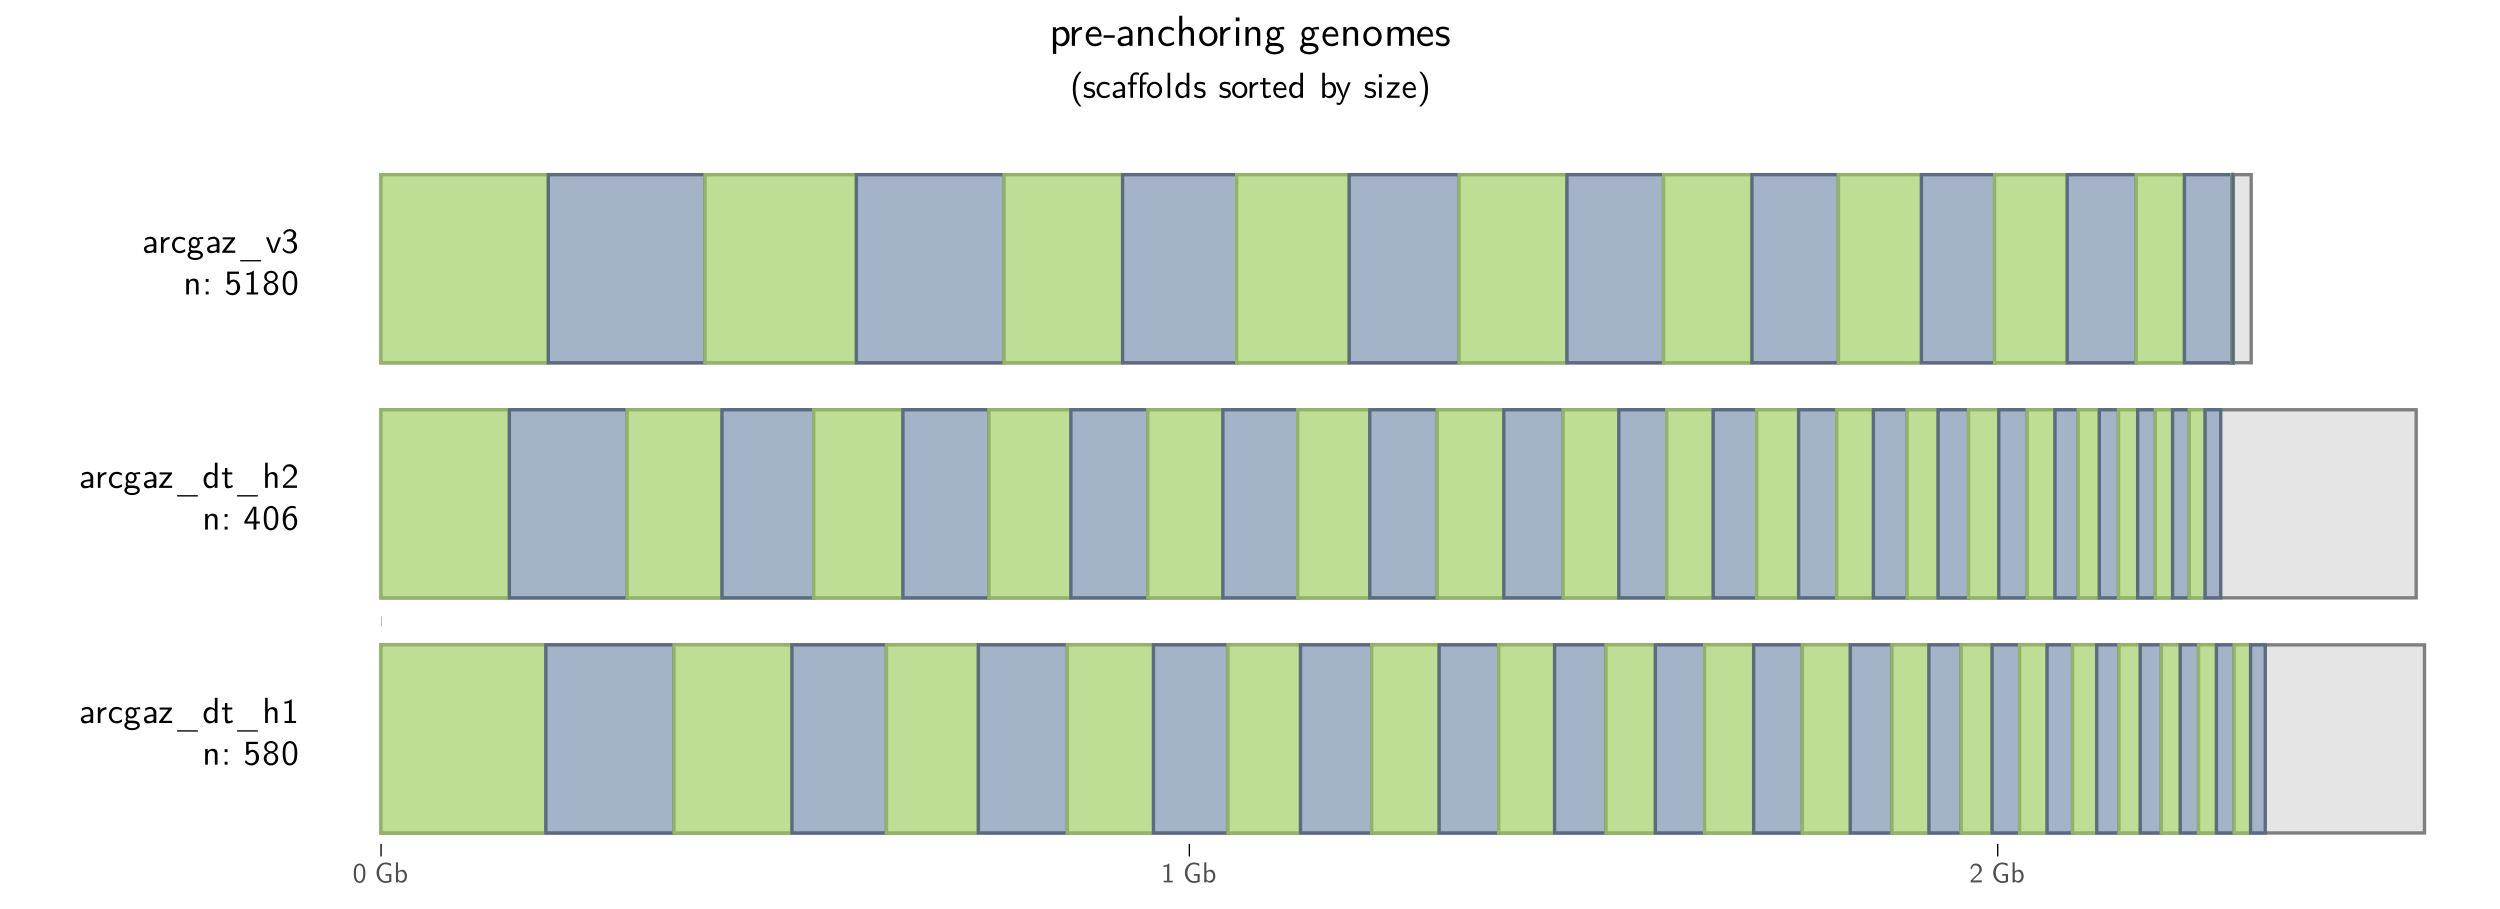 <?xml version="1.0" encoding="UTF-8"?>
<svg xmlns="http://www.w3.org/2000/svg" xmlns:xlink="http://www.w3.org/1999/xlink" width="792pt" height="288pt" viewBox="0 0 792 288" version="1.1">
<defs>
<g>
<symbol overflow="visible" id="glyph0-0">
<path style="stroke:none;" d="M 0.109 -0.109 L 0.109 -8.453 L 8.281 -8.453 L 8.281 -0.109 Z M 0.766 -1.234 L 3.828 -4.281 L 0.766 -7.328 Z M 1.156 -0.766 L 7.234 -0.766 L 4.203 -3.828 Z M 1.156 -7.781 L 4.203 -4.734 L 7.234 -7.781 Z M 4.578 -4.281 L 7.625 -1.234 L 7.625 -7.328 Z M 4.578 -4.281 "/>
</symbol>
<symbol overflow="visible" id="glyph0-1">
<path style="stroke:none;" d="M 0.484 -1.25 C 0.484 -1.52 0.586 -1.754 0.797 -1.953 C 1.004 -2.16 1.273 -2.312 1.609 -2.406 C 1.941 -2.508 2.266 -2.582 2.578 -2.625 C 2.898 -2.676 3.223 -2.703 3.547 -2.703 L 3.547 -3.078 C 3.535 -3.547 3.441 -3.883 3.266 -4.094 C 3.086 -4.312 2.859 -4.422 2.578 -4.422 C 2.004 -4.422 1.453 -4.238 0.922 -3.875 L 0.859 -4.609 C 1.41 -4.93 1.984 -5.094 2.578 -5.094 C 3.086 -5.094 3.516 -4.926 3.859 -4.594 C 4.203 -4.258 4.391 -3.852 4.422 -3.375 L 4.422 0 L 3.578 0 L 3.578 -0.391 C 3.547 -0.359 3.477 -0.305 3.375 -0.234 C 3.27 -0.172 3.062 -0.094 2.75 0 C 2.438 0.082 2.102 0.125 1.75 0.125 C 1.32 0.125 1.004 -0.02 0.797 -0.312 C 0.586 -0.613 0.484 -0.926 0.484 -1.25 Z M 1.297 -1.25 C 1.297 -1.051 1.391 -0.883 1.578 -0.75 C 1.773 -0.625 2.02 -0.562 2.312 -0.562 C 2.633 -0.562 2.922 -0.625 3.172 -0.75 C 3.422 -0.883 3.547 -1.113 3.547 -1.438 L 3.547 -2.125 C 3.328 -2.125 3.098 -2.109 2.859 -2.078 C 2.629 -2.055 2.391 -2.016 2.141 -1.953 C 1.891 -1.891 1.688 -1.797 1.531 -1.672 C 1.375 -1.555 1.297 -1.414 1.297 -1.25 Z M 1.297 -1.25 "/>
</symbol>
<symbol overflow="visible" id="glyph0-2">
<path style="stroke:none;" d="M 0.891 0 L 0.891 -4.969 L 1.672 -4.969 L 1.672 -3.969 C 1.754 -4.113 1.859 -4.25 1.984 -4.375 C 2.109 -4.508 2.316 -4.648 2.609 -4.797 C 2.91 -4.941 3.242 -5.02 3.609 -5.031 L 3.609 -4.281 C 3.41 -4.281 3.211 -4.25 3.016 -4.188 C 2.828 -4.125 2.629 -4.02 2.422 -3.875 C 2.211 -3.738 2.039 -3.531 1.906 -3.25 C 1.781 -2.977 1.719 -2.656 1.719 -2.281 L 1.719 0 Z M 0.891 0 "/>
</symbol>
<symbol overflow="visible" id="glyph0-3">
<path style="stroke:none;" d="M 0.391 -2.469 C 0.391 -3.145 0.609 -3.75 1.047 -4.281 C 1.484 -4.82 2.07 -5.094 2.812 -5.094 C 3.156 -5.094 3.441 -5.055 3.672 -4.984 C 3.898 -4.922 4.188 -4.797 4.531 -4.609 L 4.391 -3.875 C 4.035 -4.102 3.766 -4.242 3.578 -4.297 C 3.359 -4.359 3.102 -4.391 2.812 -4.391 C 2.312 -4.391 1.926 -4.195 1.656 -3.812 C 1.383 -3.438 1.25 -2.988 1.25 -2.469 C 1.25 -1.914 1.391 -1.461 1.672 -1.109 C 1.961 -0.766 2.336 -0.594 2.797 -0.594 C 3.367 -0.594 3.945 -0.789 4.531 -1.188 L 4.578 -0.438 C 4.004 -0.062 3.406 0.125 2.781 0.125 C 2.102 0.125 1.535 -0.125 1.078 -0.625 C 0.617 -1.133 0.391 -1.75 0.391 -2.469 Z M 0.391 -2.469 "/>
</symbol>
<symbol overflow="visible" id="glyph0-4">
<path style="stroke:none;" d="M 0.297 0.781 C 0.297 0.301 0.531 -0.078 1 -0.359 C 0.82 -0.617 0.734 -0.895 0.734 -1.188 C 0.734 -1.52 0.836 -1.832 1.047 -2.125 C 0.805 -2.445 0.688 -2.812 0.688 -3.219 C 0.688 -3.738 0.859 -4.172 1.203 -4.516 C 1.555 -4.859 1.969 -5.031 2.438 -5.031 C 2.812 -5.031 3.172 -4.906 3.516 -4.656 L 3.5 -4.688 C 4.051 -4.906 4.629 -5.02 5.234 -5.031 L 5.359 -4.328 C 5.141 -4.348 4.922 -4.359 4.703 -4.359 C 4.68 -4.359 4.406 -4.348 3.875 -4.328 L 3.781 -4.406 C 4.062 -4.008 4.203 -3.613 4.203 -3.219 C 4.203 -2.75 4.031 -2.332 3.688 -1.969 C 3.352 -1.602 2.938 -1.422 2.438 -1.422 C 2.113 -1.422 1.781 -1.535 1.438 -1.766 C 1.352 -1.598 1.312 -1.457 1.312 -1.344 C 1.312 -1.195 1.352 -1.062 1.438 -0.938 C 1.531 -0.82 1.695 -0.766 1.938 -0.766 L 2.766 -0.766 C 3.023 -0.766 3.242 -0.754 3.422 -0.734 C 3.598 -0.711 3.82 -0.672 4.094 -0.609 C 4.363 -0.547 4.586 -0.43 4.766 -0.266 C 4.941 -0.098 5.066 0.109 5.141 0.359 C 5.18 0.516 5.203 0.648 5.203 0.766 C 5.203 1.191 4.961 1.551 4.484 1.844 C 4.004 2.133 3.426 2.281 2.75 2.281 C 2.062 2.281 1.477 2.133 1 1.844 C 0.531 1.551 0.297 1.195 0.297 0.781 Z M 1.078 0.781 C 1.078 0.969 1.176 1.129 1.375 1.266 C 1.57 1.41 1.789 1.508 2.031 1.562 C 2.27 1.613 2.504 1.641 2.734 1.641 C 3.203 1.641 3.598 1.562 3.922 1.406 C 4.254 1.25 4.422 1.047 4.422 0.797 C 4.422 0.285 3.875 0.031 2.781 0.031 L 2.094 0.031 L 1.766 0.047 C 1.555 0.066 1.391 0.148 1.266 0.297 C 1.141 0.441 1.078 0.602 1.078 0.781 Z M 1.453 -3.219 C 1.453 -2.875 1.539 -2.594 1.719 -2.375 C 1.906 -2.164 2.148 -2.062 2.453 -2.062 C 2.703 -2.062 2.926 -2.148 3.125 -2.328 C 3.332 -2.516 3.438 -2.816 3.438 -3.234 C 3.438 -3.586 3.344 -3.867 3.156 -4.078 C 2.977 -4.285 2.738 -4.391 2.438 -4.391 C 2.188 -4.391 1.957 -4.301 1.75 -4.125 C 1.551 -3.945 1.453 -3.645 1.453 -3.219 Z M 1.453 -3.219 "/>
</symbol>
<symbol overflow="visible" id="glyph0-5">
<path style="stroke:none;" d="M 0.297 0 L 0.297 -0.453 L 3.234 -4.266 L 2.906 -4.25 L 0.453 -4.25 L 0.453 -4.906 L 4.391 -4.906 L 4.391 -4.469 L 1.469 -0.688 L 3.688 -0.688 L 3.922 -0.703 L 4.422 -0.703 L 4.422 0 Z M 0.297 0 "/>
</symbol>
<symbol overflow="visible" id="glyph0-6">
<path style="stroke:none;" d="M 1.234 2.734 C 1.023 2.734 0.922 2.66 0.922 2.516 C 0.922 2.367 1.02 2.297 1.219 2.297 L 7.297 2.297 C 7.535 2.297 7.656 2.375 7.656 2.531 C 7.656 2.664 7.551 2.734 7.344 2.734 Z M 1.234 2.734 "/>
</symbol>
<symbol overflow="visible" id="glyph0-7">
<path style="stroke:none;" d="M 0.391 -2.438 C 0.391 -3.164 0.578 -3.781 0.953 -4.281 C 1.336 -4.781 1.805 -5.031 2.359 -5.031 C 2.91 -5.031 3.441 -4.828 3.953 -4.422 L 3.953 -7.984 L 4.797 -7.984 L 4.797 0 L 3.922 0 L 3.922 -0.578 C 3.441 -0.109 2.895 0.125 2.281 0.125 C 1.738 0.125 1.285 -0.129 0.922 -0.641 C 0.566 -1.16 0.391 -1.758 0.391 -2.438 Z M 1.25 -2.453 C 1.25 -1.797 1.398 -1.316 1.703 -1.016 C 2.016 -0.711 2.359 -0.562 2.734 -0.562 C 3.047 -0.562 3.32 -0.664 3.562 -0.875 C 3.801 -1.082 3.922 -1.285 3.922 -1.484 L 3.922 -3.594 C 3.922 -3.727 3.844 -3.867 3.688 -4.016 C 3.445 -4.234 3.176 -4.348 2.875 -4.359 L 2.844 -4.359 C 2.664 -4.359 2.488 -4.32 2.312 -4.25 C 2.145 -4.188 1.977 -4.086 1.812 -3.953 C 1.645 -3.816 1.508 -3.617 1.406 -3.359 C 1.301 -3.098 1.25 -2.797 1.25 -2.453 Z M 1.25 -2.453 "/>
</symbol>
<symbol overflow="visible" id="glyph0-8">
<path style="stroke:none;" d="M 0.203 -4.266 L 0.203 -4.906 L 1.156 -4.906 L 1.156 -6.312 L 1.922 -6.312 L 1.922 -4.906 L 3.484 -4.906 L 3.484 -4.266 L 1.922 -4.266 L 1.922 -1.547 C 1.922 -0.91 2.117 -0.594 2.516 -0.594 C 2.828 -0.594 3.148 -0.711 3.484 -0.953 L 3.672 -0.297 C 3.148 -0.016 2.602 0.125 2.031 0.125 C 1.426 0.125 1.125 -0.348 1.125 -1.297 L 1.125 -4.266 Z M 0.203 -4.266 "/>
</symbol>
<symbol overflow="visible" id="glyph0-9">
<path style="stroke:none;" d="M 0.891 0 L 0.891 -7.984 L 1.703 -7.984 L 1.703 -4.234 C 2.148 -4.754 2.68 -5.02 3.297 -5.031 C 3.578 -5.031 3.816 -4.984 4.016 -4.891 C 4.223 -4.805 4.375 -4.703 4.469 -4.578 C 4.57 -4.453 4.648 -4.297 4.703 -4.109 C 4.754 -3.922 4.785 -3.766 4.797 -3.641 C 4.805 -3.516 4.812 -3.363 4.812 -3.188 L 4.812 0 L 3.953 0 L 3.953 -3.094 C 3.953 -3.227 3.945 -3.332 3.938 -3.406 C 3.938 -3.477 3.914 -3.582 3.875 -3.719 C 3.844 -3.852 3.789 -3.961 3.719 -4.047 C 3.645 -4.129 3.535 -4.203 3.391 -4.266 C 3.254 -4.328 3.082 -4.359 2.875 -4.359 C 2.477 -4.359 2.191 -4.191 2.016 -3.859 C 1.836 -3.523 1.75 -3.125 1.75 -2.656 L 1.75 0 Z M 0.891 0 "/>
</symbol>
<symbol overflow="visible" id="glyph0-10">
<path style="stroke:none;" d="M 1 -6.125 L 1 -6.766 C 1.875 -6.766 2.57 -7.008 3.094 -7.5 L 3.312 -7.5 L 3.312 -0.656 L 4.688 -0.656 L 4.688 0 L 1.047 0 L 1.047 -0.656 L 2.438 -0.656 L 2.438 -6.375 C 2 -6.207 1.52 -6.125 1 -6.125 Z M 1 -6.125 "/>
</symbol>
<symbol overflow="visible" id="glyph0-11">
<path style="stroke:none;" d="M 0.891 0 L 0.891 -4.969 L 1.688 -4.969 L 1.688 -4.203 C 2.113 -4.754 2.648 -5.031 3.297 -5.031 C 3.578 -5.031 3.812 -4.988 4 -4.906 C 4.195 -4.82 4.348 -4.719 4.453 -4.594 C 4.555 -4.477 4.633 -4.332 4.688 -4.156 C 4.75 -3.977 4.785 -3.816 4.797 -3.672 C 4.805 -3.535 4.812 -3.375 4.812 -3.188 L 4.812 0 L 3.953 0 L 3.953 -3.094 C 3.953 -3.227 3.945 -3.332 3.938 -3.406 C 3.938 -3.477 3.914 -3.582 3.875 -3.719 C 3.844 -3.852 3.789 -3.961 3.719 -4.047 C 3.645 -4.129 3.535 -4.203 3.391 -4.266 C 3.254 -4.328 3.082 -4.359 2.875 -4.359 C 2.477 -4.359 2.191 -4.191 2.016 -3.859 C 1.836 -3.523 1.75 -3.125 1.75 -2.656 L 1.75 0 Z M 0.891 0 "/>
</symbol>
<symbol overflow="visible" id="glyph0-12">
<path style="stroke:none;" d="M 1.062 0 L 1.062 -0.922 L 1.984 -0.922 L 1.984 0 Z M 1.062 -3.984 L 1.062 -4.906 L 1.984 -4.906 L 1.984 -3.984 Z M 1.062 -3.984 "/>
</symbol>
<symbol overflow="visible" id="glyph0-13">
<path style="stroke:none;" d="M 0.422 -0.844 L 0.797 -1.453 C 1.203 -0.773 1.773 -0.438 2.516 -0.438 C 2.879 -0.438 3.211 -0.578 3.516 -0.859 C 3.816 -1.148 3.969 -1.617 3.969 -2.266 C 3.969 -2.867 3.859 -3.316 3.641 -3.609 C 3.422 -3.898 3.156 -4.047 2.844 -4.047 C 2.344 -4.047 1.938 -3.75 1.625 -3.156 L 0.875 -3.156 L 0.875 -7.234 L 4.594 -7.234 L 4.594 -6.531 L 1.672 -6.531 L 1.672 -4.266 C 2.047 -4.566 2.441 -4.719 2.859 -4.719 C 3.43 -4.719 3.926 -4.477 4.344 -4 C 4.758 -3.531 4.969 -2.945 4.969 -2.25 C 4.969 -1.539 4.723 -0.945 4.234 -0.469 C 3.754 0.008 3.188 0.25 2.531 0.25 C 2.113 0.25 1.719 0.148 1.344 -0.047 C 0.969 -0.242 0.66 -0.508 0.422 -0.844 Z M 0.422 -0.844 "/>
</symbol>
<symbol overflow="visible" id="glyph0-14">
<path style="stroke:none;" d="M 0.453 -1.984 C 0.453 -2.398 0.578 -2.773 0.828 -3.109 C 1.078 -3.453 1.461 -3.719 1.984 -3.906 C 1.641 -4.02 1.32 -4.219 1.031 -4.5 C 0.75 -4.781 0.609 -5.133 0.609 -5.562 C 0.609 -6.07 0.812 -6.52 1.219 -6.906 C 1.633 -7.301 2.145 -7.5 2.75 -7.5 C 3.363 -7.5 3.875 -7.301 4.281 -6.906 C 4.688 -6.508 4.891 -6.062 4.891 -5.562 C 4.891 -5.207 4.773 -4.883 4.547 -4.594 C 4.316 -4.312 3.973 -4.082 3.516 -3.906 C 3.922 -3.781 4.273 -3.551 4.578 -3.219 C 4.891 -2.883 5.047 -2.473 5.047 -1.984 C 5.047 -1.391 4.82 -0.867 4.375 -0.422 C 3.938 0.023 3.395 0.25 2.75 0.25 C 2.113 0.25 1.57 0.031 1.125 -0.406 C 0.676 -0.852 0.453 -1.379 0.453 -1.984 Z M 1.344 -2 C 1.344 -1.531 1.473 -1.148 1.734 -0.859 C 1.992 -0.578 2.332 -0.438 2.75 -0.438 C 3.156 -0.438 3.488 -0.578 3.75 -0.859 C 4.02 -1.141 4.156 -1.523 4.156 -2.016 C 4.156 -2.473 4.023 -2.848 3.766 -3.141 C 3.504 -3.43 3.164 -3.578 2.75 -3.578 C 2.395 -3.578 2.07 -3.441 1.781 -3.172 C 1.488 -2.91 1.344 -2.52 1.344 -2 Z M 1.375 -5.547 C 1.375 -5.148 1.5 -4.832 1.75 -4.594 C 2.008 -4.363 2.336 -4.25 2.734 -4.25 C 3.148 -4.25 3.484 -4.367 3.734 -4.609 C 3.992 -4.848 4.125 -5.16 4.125 -5.547 C 4.125 -5.941 3.992 -6.254 3.734 -6.484 C 3.484 -6.723 3.156 -6.844 2.75 -6.844 C 2.332 -6.844 2 -6.719 1.75 -6.469 C 1.5 -6.227 1.375 -5.922 1.375 -5.547 Z M 1.375 -5.547 "/>
</symbol>
<symbol overflow="visible" id="glyph0-15">
<path style="stroke:none;" d="M 0.453 -3.422 L 0.453 -3.609 C 0.453 -3.898 0.457 -4.148 0.469 -4.359 C 0.477 -4.578 0.508 -4.859 0.562 -5.203 C 0.625 -5.555 0.707 -5.852 0.812 -6.094 C 0.914 -6.344 1.07 -6.586 1.281 -6.828 C 1.5 -7.066 1.758 -7.242 2.062 -7.359 C 2.281 -7.453 2.508 -7.5 2.75 -7.5 C 2.957 -7.5 3.156 -7.469 3.344 -7.406 C 3.539 -7.352 3.742 -7.242 3.953 -7.078 C 4.172 -6.91 4.359 -6.695 4.516 -6.438 C 4.672 -6.176 4.801 -5.816 4.906 -5.359 C 5.008 -4.91 5.062 -4.395 5.062 -3.812 L 5.062 -3.578 C 5.062 -3.297 5.055 -3.047 5.047 -2.828 C 5.035 -2.609 5 -2.328 4.938 -1.984 C 4.875 -1.648 4.789 -1.359 4.688 -1.109 C 4.582 -0.859 4.422 -0.617 4.203 -0.391 C 3.992 -0.16 3.742 0.008 3.453 0.125 C 3.203 0.207 2.969 0.25 2.75 0.25 C 2.539 0.25 2.344 0.223 2.156 0.172 C 1.969 0.117 1.766 0.016 1.547 -0.141 C 1.328 -0.305 1.141 -0.516 0.984 -0.766 C 0.836 -1.023 0.711 -1.383 0.609 -1.844 C 0.504 -2.301 0.453 -2.828 0.453 -3.422 Z M 1.312 -3.422 C 1.312 -2.93 1.344 -2.5 1.406 -2.125 C 1.477 -1.75 1.562 -1.457 1.656 -1.25 C 1.75 -1.039 1.863 -0.867 2 -0.734 C 2.145 -0.609 2.273 -0.523 2.391 -0.484 C 2.504 -0.453 2.629 -0.438 2.766 -0.438 C 2.93 -0.438 3.086 -0.473 3.234 -0.547 C 3.379 -0.617 3.531 -0.754 3.688 -0.953 C 3.844 -1.148 3.969 -1.457 4.062 -1.875 C 4.156 -2.301 4.203 -2.82 4.203 -3.438 L 4.203 -4.094 C 4.203 -4.656 4.156 -5.125 4.062 -5.5 C 3.969 -5.883 3.844 -6.164 3.688 -6.344 C 3.531 -6.52 3.375 -6.641 3.219 -6.703 C 3.07 -6.773 2.914 -6.812 2.75 -6.812 C 2.582 -6.812 2.426 -6.773 2.281 -6.703 C 2.133 -6.641 1.984 -6.52 1.828 -6.344 C 1.672 -6.164 1.547 -5.879 1.453 -5.484 C 1.359 -5.098 1.312 -4.633 1.312 -4.094 Z M 1.312 -3.422 "/>
</symbol>
<symbol overflow="visible" id="glyph0-16">
<path style="stroke:none;" d="M 0.453 -5.688 C 0.816 -6.895 1.531 -7.5 2.594 -7.5 C 3.301 -7.5 3.875 -7.266 4.312 -6.797 C 4.75 -6.328 4.969 -5.77 4.969 -5.125 C 4.969 -4.863 4.93 -4.625 4.859 -4.406 C 4.785 -4.195 4.645 -3.973 4.438 -3.734 C 4.238 -3.492 4.062 -3.301 3.906 -3.156 C 3.75 -3.008 3.488 -2.77 3.125 -2.438 C 2.926 -2.258 2.332 -1.703 1.344 -0.766 L 4.969 -0.781 L 4.969 0 L 0.547 0 L 0.547 -0.719 L 1.984 -2.141 C 2.035 -2.203 2.16 -2.32 2.359 -2.5 C 2.555 -2.676 2.688 -2.797 2.75 -2.859 C 2.812 -2.922 2.922 -3.031 3.078 -3.188 C 3.242 -3.344 3.352 -3.461 3.406 -3.547 C 3.469 -3.629 3.551 -3.742 3.656 -3.891 C 3.77 -4.035 3.844 -4.16 3.875 -4.266 C 3.914 -4.379 3.953 -4.508 3.984 -4.656 C 4.023 -4.801 4.047 -4.945 4.047 -5.094 C 4.047 -5.562 3.895 -5.957 3.594 -6.281 C 3.301 -6.602 2.922 -6.766 2.453 -6.766 C 2.203 -6.766 1.977 -6.707 1.781 -6.594 C 1.582 -6.477 1.43 -6.336 1.328 -6.172 C 1.234 -6.016 1.156 -5.852 1.094 -5.688 C 1.031 -5.52 0.988 -5.379 0.969 -5.266 L 0.922 -5.078 Z M 0.453 -5.688 "/>
</symbol>
<symbol overflow="visible" id="glyph0-17">
<path style="stroke:none;" d="M 0.297 -1.891 C 0.297 -1.891 0.297 -2.066 0.297 -2.422 C 0.297 -2.516 0.336 -2.629 0.422 -2.766 L 3.094 -7.234 L 4.109 -7.234 L 4.109 -2.562 L 5.203 -2.562 L 5.203 -1.891 L 4.109 -1.891 L 4.109 0 L 3.219 0 L 3.219 -1.891 Z M 1.156 -2.562 L 3.297 -2.562 L 3.297 -6.828 C 3.242 -6.555 3.133 -6.234 2.969 -5.859 C 2.812 -5.484 2.656 -5.164 2.5 -4.906 C 2.352 -4.645 2.031 -4.082 1.531 -3.219 C 1.375 -2.938 1.25 -2.719 1.156 -2.562 Z M 1.156 -2.562 "/>
</symbol>
<symbol overflow="visible" id="glyph0-18">
<path style="stroke:none;" d="M 0.469 -3.578 C 0.469 -4.68 0.742 -5.609 1.297 -6.359 C 1.859 -7.117 2.566 -7.5 3.422 -7.5 C 3.797 -7.5 4.188 -7.422 4.594 -7.266 L 4.594 -6.609 C 4.176 -6.766 3.785 -6.844 3.422 -6.844 C 2.984 -6.844 2.609 -6.691 2.297 -6.391 C 1.984 -6.086 1.758 -5.75 1.625 -5.375 C 1.488 -5 1.41 -4.609 1.391 -4.203 C 1.617 -4.484 1.898 -4.703 2.234 -4.859 C 2.566 -5.023 2.91 -5.109 3.266 -5.109 C 3.742 -5.109 4.141 -4.879 4.453 -4.422 C 4.848 -3.879 5.047 -3.227 5.047 -2.469 C 5.047 -1.656 4.789 -0.977 4.281 -0.438 C 3.852 0.02 3.352 0.25 2.781 0.25 C 2.57 0.25 2.367 0.219 2.172 0.156 C 1.984 0.094 1.781 -0.02 1.562 -0.188 C 1.352 -0.352 1.164 -0.57 1 -0.844 C 0.844 -1.113 0.711 -1.484 0.609 -1.953 C 0.516 -2.422 0.469 -2.961 0.469 -3.578 Z M 1.406 -2.438 C 1.539 -1.102 1.992 -0.438 2.766 -0.438 C 3.141 -0.438 3.438 -0.562 3.656 -0.812 C 3.875 -1.07 4.02 -1.359 4.094 -1.672 C 4.125 -1.828 4.141 -2.07 4.141 -2.406 C 4.141 -3.039 4.035 -3.523 3.828 -3.859 C 3.586 -4.234 3.254 -4.422 2.828 -4.422 C 2.41 -4.422 2.066 -4.254 1.797 -3.922 C 1.535 -3.586 1.406 -3.191 1.406 -2.734 C 1.406 -2.66 1.414 -2.562 1.438 -2.438 Z M 1.406 -2.438 "/>
</symbol>
<symbol overflow="visible" id="glyph0-19">
<path style="stroke:none;" d="M 0.156 -4.906 L 1 -4.906 L 2.031 -2.219 C 2.352 -1.32 2.531 -0.766 2.562 -0.547 C 2.625 -0.922 3.141 -2.375 4.109 -4.906 L 4.922 -4.906 L 3.031 0 L 2.062 0 Z M 0.156 -4.906 "/>
</symbol>
<symbol overflow="visible" id="glyph0-20">
<path style="stroke:none;" d="M 0.453 -0.891 L 0.578 -1.562 C 0.805 -1.25 1.082 -1 1.406 -0.812 C 1.727 -0.633 1.977 -0.523 2.156 -0.484 C 2.344 -0.453 2.523 -0.438 2.703 -0.438 C 3.109 -0.438 3.438 -0.582 3.688 -0.875 C 3.938 -1.176 4.062 -1.555 4.062 -2.016 C 4.062 -2.441 3.938 -2.805 3.688 -3.109 C 3.445 -3.422 3.098 -3.578 2.641 -3.578 L 1.828 -3.578 L 1.828 -4.25 C 2.004 -4.258 2.156 -4.27 2.281 -4.281 C 2.414 -4.301 2.5 -4.312 2.531 -4.312 C 2.57 -4.32 2.602 -4.328 2.625 -4.328 C 2.977 -4.391 3.266 -4.562 3.484 -4.844 C 3.711 -5.133 3.828 -5.453 3.828 -5.797 C 3.828 -6.109 3.723 -6.359 3.516 -6.547 C 3.316 -6.734 3.051 -6.828 2.719 -6.828 C 2.07 -6.828 1.562 -6.551 1.188 -6 C 1.133 -5.938 1.07 -5.832 1 -5.688 L 0.609 -6.281 C 1.117 -7.082 1.828 -7.488 2.734 -7.5 C 3.297 -7.5 3.77 -7.332 4.156 -7 C 4.539 -6.664 4.734 -6.266 4.734 -5.797 C 4.734 -5.004 4.328 -4.375 3.516 -3.906 C 4.016 -3.727 4.395 -3.469 4.656 -3.125 C 4.914 -2.781 5.047 -2.398 5.047 -1.984 C 5.047 -1.391 4.82 -0.867 4.375 -0.422 C 3.938 0.023 3.379 0.25 2.703 0.25 C 1.797 0.25 1.047 -0.129 0.453 -0.891 Z M 0.453 -0.891 "/>
</symbol>
<symbol overflow="visible" id="glyph1-0">
<path style="stroke:none;" d="M 0.078 -0.078 L 0.078 -6.734 L 6.594 -6.734 L 6.594 -0.078 Z M 0.609 -0.984 L 3.047 -3.422 L 0.609 -5.828 Z M 0.922 -0.609 L 5.766 -0.609 L 3.344 -3.047 Z M 0.922 -6.203 L 3.344 -3.781 L 5.766 -6.203 Z M 3.641 -3.422 L 6.062 -0.984 L 6.062 -5.828 Z M 3.641 -3.422 "/>
</symbol>
<symbol overflow="visible" id="glyph1-1">
<path style="stroke:none;" d="M 0.359 -2.734 L 0.359 -2.875 C 0.359 -3.102 0.363 -3.301 0.375 -3.469 C 0.383 -3.645 0.41 -3.867 0.453 -4.141 C 0.504 -4.422 0.566 -4.66 0.641 -4.859 C 0.723 -5.055 0.848 -5.25 1.016 -5.438 C 1.191 -5.625 1.398 -5.766 1.641 -5.859 C 1.816 -5.93 2 -5.969 2.188 -5.969 C 2.352 -5.969 2.508 -5.941 2.656 -5.891 C 2.812 -5.848 2.973 -5.758 3.141 -5.625 C 3.316 -5.5 3.469 -5.332 3.594 -5.125 C 3.719 -4.914 3.82 -4.629 3.906 -4.266 C 3.988 -3.91 4.031 -3.5 4.031 -3.031 L 4.031 -2.859 C 4.031 -2.629 4.023 -2.426 4.016 -2.25 C 4.004 -2.07 3.973 -1.848 3.922 -1.578 C 3.879 -1.305 3.816 -1.07 3.734 -0.875 C 3.648 -0.688 3.52 -0.5 3.344 -0.312 C 3.176 -0.125 2.977 0.008 2.75 0.094 C 2.551 0.164 2.363 0.195 2.188 0.188 C 2.031 0.188 1.875 0.164 1.719 0.125 C 1.57 0.082 1.41 0 1.234 -0.125 C 1.055 -0.25 0.906 -0.41 0.781 -0.609 C 0.664 -0.816 0.566 -1.102 0.484 -1.469 C 0.398 -1.832 0.359 -2.254 0.359 -2.734 Z M 1.047 -2.734 C 1.047 -2.336 1.07 -1.988 1.125 -1.688 C 1.176 -1.395 1.238 -1.164 1.312 -1 C 1.395 -0.832 1.488 -0.695 1.594 -0.594 C 1.707 -0.488 1.812 -0.422 1.906 -0.391 C 2 -0.359 2.098 -0.344 2.203 -0.344 C 2.336 -0.344 2.461 -0.375 2.578 -0.438 C 2.691 -0.5 2.812 -0.609 2.938 -0.766 C 3.062 -0.922 3.16 -1.164 3.234 -1.5 C 3.305 -1.832 3.344 -2.242 3.344 -2.734 L 3.344 -3.25 C 3.344 -3.695 3.305 -4.07 3.234 -4.375 C 3.16 -4.688 3.062 -4.91 2.938 -5.047 C 2.812 -5.191 2.688 -5.289 2.562 -5.344 C 2.445 -5.395 2.32 -5.422 2.188 -5.422 C 2.051 -5.422 1.926 -5.395 1.812 -5.344 C 1.695 -5.289 1.578 -5.191 1.453 -5.047 C 1.328 -4.91 1.227 -4.688 1.156 -4.375 C 1.082 -4.062 1.047 -3.688 1.047 -3.25 Z M 1.047 -2.734 "/>
</symbol>
<symbol overflow="visible" id="glyph1-2">
<path style="stroke:none;" d=""/>
</symbol>
<symbol overflow="visible" id="glyph1-3">
<path style="stroke:none;" d="M 0.578 -3.047 C 0.578 -3.953 0.852 -4.719 1.406 -5.344 C 1.957 -5.977 2.633 -6.297 3.438 -6.297 C 4.051 -6.297 4.641 -6.156 5.203 -5.875 L 5.062 -5.141 C 4.895 -5.273 4.754 -5.375 4.641 -5.438 C 4.523 -5.508 4.359 -5.578 4.141 -5.641 C 3.93 -5.703 3.703 -5.734 3.453 -5.734 C 2.848 -5.734 2.348 -5.469 1.953 -4.938 C 1.566 -4.406 1.375 -3.781 1.375 -3.062 C 1.375 -2.312 1.57 -1.676 1.969 -1.156 C 2.375 -0.633 2.867 -0.375 3.453 -0.375 C 3.754 -0.375 4.129 -0.43 4.578 -0.547 L 4.578 -2.078 L 3.422 -2.078 L 3.422 -2.625 L 5.266 -2.625 L 5.266 -0.234 C 4.68 0.047 4.07 0.188 3.438 0.188 C 2.633 0.188 1.957 -0.125 1.406 -0.75 C 0.852 -1.383 0.578 -2.148 0.578 -3.047 Z M 0.578 -3.047 "/>
</symbol>
<symbol overflow="visible" id="glyph1-4">
<path style="stroke:none;" d="M 0.719 0 L 0.719 -6.359 L 1.375 -6.359 L 1.375 -3.484 C 1.801 -3.828 2.27 -4 2.781 -4 C 3.195 -4 3.539 -3.797 3.812 -3.391 C 4.082 -2.984 4.219 -2.508 4.219 -1.969 C 4.219 -1.375 4.055 -0.879 3.734 -0.484 C 3.41 -0.098 3.023 0.094 2.578 0.094 C 2.16 0.094 1.77 -0.07 1.406 -0.406 L 1.406 0 Z M 1.406 -1.172 C 1.406 -1.117 1.406 -1.078 1.406 -1.047 C 1.406 -1.023 1.41 -1.004 1.422 -0.984 C 1.43 -0.961 1.438 -0.945 1.438 -0.938 C 1.445 -0.926 1.461 -0.906 1.484 -0.875 C 1.504 -0.844 1.523 -0.816 1.547 -0.797 C 1.742 -0.555 1.984 -0.438 2.266 -0.438 C 2.578 -0.438 2.863 -0.555 3.125 -0.797 C 3.395 -1.047 3.531 -1.438 3.531 -1.969 C 3.531 -2.238 3.488 -2.477 3.406 -2.688 C 3.332 -2.895 3.234 -3.051 3.109 -3.156 C 2.984 -3.258 2.852 -3.336 2.719 -3.391 C 2.594 -3.441 2.469 -3.469 2.344 -3.469 C 2.113 -3.469 1.898 -3.398 1.703 -3.266 C 1.504 -3.129 1.406 -2.977 1.406 -2.812 Z M 1.406 -1.172 "/>
</symbol>
<symbol overflow="visible" id="glyph1-5">
<path style="stroke:none;" d="M 0.797 -4.875 L 0.797 -5.375 C 1.492 -5.375 2.051 -5.57 2.469 -5.969 L 2.641 -5.969 L 2.641 -0.516 L 3.734 -0.516 L 3.734 0 L 0.844 0 L 0.844 -0.516 L 1.938 -0.516 L 1.938 -5.078 C 1.582 -4.941 1.203 -4.875 0.797 -4.875 Z M 0.797 -4.875 "/>
</symbol>
<symbol overflow="visible" id="glyph1-6">
<path style="stroke:none;" d="M 0.359 -4.516 C 0.648 -5.484 1.219 -5.969 2.062 -5.969 C 2.625 -5.969 3.078 -5.781 3.422 -5.406 C 3.773 -5.039 3.953 -4.598 3.953 -4.078 C 3.953 -3.867 3.922 -3.68 3.859 -3.516 C 3.805 -3.348 3.695 -3.164 3.531 -2.969 C 3.375 -2.781 3.234 -2.629 3.109 -2.516 C 2.984 -2.398 2.773 -2.211 2.484 -1.953 C 2.328 -1.805 1.852 -1.359 1.062 -0.609 L 3.953 -0.625 L 3.953 0 L 0.422 0 L 0.422 -0.578 L 1.578 -1.703 C 1.617 -1.754 1.719 -1.848 1.875 -1.984 C 2.031 -2.129 2.133 -2.223 2.188 -2.266 C 2.238 -2.316 2.328 -2.406 2.453 -2.531 C 2.578 -2.664 2.66 -2.766 2.703 -2.828 C 2.754 -2.891 2.82 -2.977 2.906 -3.094 C 3 -3.207 3.055 -3.305 3.078 -3.391 C 3.109 -3.484 3.141 -3.586 3.172 -3.703 C 3.203 -3.816 3.219 -3.938 3.219 -4.062 C 3.219 -4.438 3.098 -4.75 2.859 -5 C 2.629 -5.258 2.328 -5.391 1.953 -5.391 C 1.754 -5.391 1.578 -5.344 1.422 -5.25 C 1.266 -5.164 1.145 -5.055 1.062 -4.922 C 0.988 -4.785 0.926 -4.648 0.875 -4.516 C 0.82 -4.391 0.785 -4.281 0.766 -4.188 L 0.734 -4.031 Z M 0.359 -4.516 "/>
</symbol>
<symbol overflow="visible" id="glyph2-0">
<path style="stroke:none;" d="M 0.109 -0.109 L 0.109 -8.422 L 8.25 -8.422 L 8.25 -0.109 Z M 0.766 -1.234 L 3.812 -4.266 L 0.766 -7.297 Z M 1.156 -0.766 L 7.203 -0.766 L 4.172 -3.812 Z M 1.156 -7.75 L 4.172 -4.719 L 7.203 -7.75 Z M 4.562 -4.266 L 7.594 -1.234 L 7.594 -7.297 Z M 4.562 -4.266 "/>
</symbol>
<symbol overflow="visible" id="glyph2-1">
<path style="stroke:none;" d="M 0.875 -2.75 C 0.875 -5.164 1.578 -7 2.984 -8.25 L 3.656 -8.25 C 3.25 -7.812 2.953 -7.438 2.766 -7.125 C 2.078 -5.969 1.734 -4.508 1.734 -2.75 C 1.734 -0.539 2.258 1.164 3.312 2.375 L 3.656 2.75 L 2.984 2.75 C 1.578 1.477 0.875 -0.352 0.875 -2.75 Z M 0.875 -2.75 "/>
</symbol>
<symbol overflow="visible" id="glyph2-2">
<path style="stroke:none;" d="M 0.297 -0.375 L 0.438 -1.125 C 0.445 -1.113 0.488 -1.082 0.562 -1.031 C 0.645 -0.988 0.707 -0.957 0.75 -0.938 C 0.789 -0.914 0.859 -0.879 0.953 -0.828 C 1.047 -0.785 1.129 -0.75 1.203 -0.719 C 1.285 -0.695 1.375 -0.672 1.469 -0.641 C 1.57 -0.617 1.68 -0.598 1.797 -0.578 C 1.91 -0.566 2.031 -0.562 2.156 -0.562 C 2.52 -0.562 2.781 -0.641 2.938 -0.797 C 3.102 -0.953 3.188 -1.129 3.188 -1.328 C 3.188 -1.504 3.117 -1.648 2.984 -1.766 C 2.848 -1.891 2.707 -1.977 2.562 -2.031 C 2.488 -2.051 2.32 -2.086 2.062 -2.141 C 1.812 -2.191 1.629 -2.234 1.516 -2.266 C 1.211 -2.359 0.941 -2.52 0.703 -2.75 C 0.473 -2.988 0.359 -3.281 0.359 -3.625 C 0.359 -3.789 0.383 -3.945 0.438 -4.094 C 0.488 -4.25 0.57 -4.406 0.688 -4.562 C 0.812 -4.719 1 -4.844 1.25 -4.938 C 1.508 -5.031 1.816 -5.078 2.172 -5.078 C 2.691 -5.078 3.223 -4.961 3.766 -4.734 L 3.656 -4 C 3.645 -4.008 3.598 -4.031 3.516 -4.062 C 3.441 -4.094 3.398 -4.113 3.391 -4.125 C 3.379 -4.133 3.336 -4.148 3.266 -4.172 C 3.203 -4.203 3.156 -4.223 3.125 -4.234 C 3.102 -4.242 3.055 -4.258 2.984 -4.281 C 2.922 -4.312 2.867 -4.328 2.828 -4.328 C 2.797 -4.328 2.742 -4.336 2.672 -4.359 C 2.609 -4.379 2.547 -4.391 2.484 -4.391 C 2.43 -4.398 2.367 -4.406 2.297 -4.406 C 2.223 -4.406 2.145 -4.406 2.062 -4.406 C 1.727 -4.406 1.488 -4.336 1.344 -4.203 C 1.207 -4.066 1.141 -3.91 1.141 -3.734 C 1.141 -3.492 1.238 -3.32 1.438 -3.219 C 1.633 -3.113 1.906 -3.031 2.25 -2.969 C 2.602 -2.906 2.852 -2.836 3 -2.766 C 3.27 -2.648 3.492 -2.473 3.672 -2.234 C 3.859 -2.004 3.953 -1.723 3.953 -1.391 C 3.953 -1.223 3.926 -1.055 3.875 -0.891 C 3.832 -0.734 3.75 -0.57 3.625 -0.406 C 3.5 -0.25 3.312 -0.117 3.062 -0.016 C 2.812 0.078 2.516 0.125 2.172 0.125 C 1.523 0.125 0.898 -0.039 0.297 -0.375 Z M 0.297 -0.375 "/>
</symbol>
<symbol overflow="visible" id="glyph2-3">
<path style="stroke:none;" d="M 0.391 -2.453 C 0.391 -3.129 0.609 -3.734 1.047 -4.266 C 1.484 -4.805 2.066 -5.078 2.797 -5.078 C 3.141 -5.078 3.426 -5.039 3.656 -4.969 C 3.883 -4.906 4.172 -4.781 4.516 -4.594 L 4.375 -3.859 C 4.02 -4.086 3.75 -4.227 3.562 -4.281 C 3.344 -4.332 3.086 -4.359 2.797 -4.359 C 2.297 -4.359 1.91 -4.172 1.641 -3.797 C 1.367 -3.422 1.234 -2.973 1.234 -2.453 C 1.234 -1.91 1.375 -1.461 1.656 -1.109 C 1.945 -0.754 2.32 -0.578 2.781 -0.578 C 3.352 -0.578 3.93 -0.773 4.516 -1.172 L 4.562 -0.438 C 3.988 -0.062 3.391 0.125 2.766 0.125 C 2.098 0.125 1.535 -0.125 1.078 -0.625 C 0.617 -1.133 0.391 -1.742 0.391 -2.453 Z M 0.391 -2.453 "/>
</symbol>
<symbol overflow="visible" id="glyph2-4">
<path style="stroke:none;" d="M 0.484 -1.234 C 0.484 -1.516 0.582 -1.754 0.781 -1.953 C 0.988 -2.148 1.258 -2.297 1.594 -2.391 C 1.926 -2.492 2.254 -2.57 2.578 -2.625 C 2.898 -2.676 3.223 -2.703 3.547 -2.703 L 3.547 -3.062 C 3.523 -3.531 3.426 -3.867 3.25 -4.078 C 3.07 -4.297 2.844 -4.406 2.562 -4.406 C 2 -4.406 1.445 -4.219 0.906 -3.844 L 0.844 -4.594 C 1.395 -4.914 1.973 -5.078 2.578 -5.078 C 3.078 -5.078 3.5 -4.91 3.844 -4.578 C 4.188 -4.242 4.375 -3.836 4.406 -3.359 L 4.406 0 L 3.562 0 L 3.562 -0.391 C 3.539 -0.359 3.473 -0.305 3.359 -0.234 C 3.254 -0.172 3.047 -0.094 2.734 0 C 2.43 0.082 2.098 0.125 1.734 0.125 C 1.316 0.125 1.004 -0.02 0.797 -0.312 C 0.586 -0.613 0.484 -0.922 0.484 -1.234 Z M 1.297 -1.25 C 1.297 -1.051 1.391 -0.883 1.578 -0.75 C 1.773 -0.625 2.02 -0.562 2.312 -0.562 C 2.625 -0.562 2.906 -0.625 3.156 -0.75 C 3.414 -0.883 3.547 -1.109 3.547 -1.422 L 3.547 -2.125 C 3.316 -2.125 3.082 -2.109 2.844 -2.078 C 2.613 -2.047 2.375 -2 2.125 -1.938 C 1.875 -1.883 1.672 -1.797 1.516 -1.672 C 1.367 -1.555 1.297 -1.414 1.297 -1.25 Z M 1.297 -1.25 "/>
</symbol>
<symbol overflow="visible" id="glyph2-5">
<path style="stroke:none;" d="M 0.297 -4.25 L 0.297 -4.891 L 1.109 -4.891 L 1.109 -5.703 C 1.109 -5.723 1.102 -5.766 1.094 -5.828 C 1.094 -5.891 1.094 -5.938 1.094 -5.969 C 1.094 -6.633 1.281 -7.148 1.656 -7.516 C 2.031 -7.879 2.461 -8.062 2.953 -8.062 C 3.223 -8.062 3.508 -8.02 3.812 -7.938 L 3.812 -7.203 C 3.5 -7.328 3.203 -7.391 2.922 -7.391 C 2.672 -7.391 2.438 -7.316 2.219 -7.172 C 2.008 -7.023 1.906 -6.766 1.906 -6.391 L 1.906 -4.891 L 3.141 -4.891 L 3.141 -4.25 L 1.938 -4.25 L 1.938 0 L 1.109 0 L 1.109 -4.25 Z M 4.156 0 L 4.156 -5.969 C 4.156 -6.633 4.336 -7.148 4.703 -7.516 C 5.078 -7.879 5.504 -8.062 5.984 -8.062 C 6.254 -8.062 6.547 -8.02 6.859 -7.938 L 6.859 -7.203 C 6.547 -7.328 6.254 -7.391 5.984 -7.391 C 5.734 -7.391 5.5 -7.316 5.281 -7.172 C 5.07 -7.023 4.969 -6.766 4.969 -6.391 L 4.969 -4.891 L 6.203 -4.891 L 6.203 -4.25 L 5 -4.25 L 5 0 Z M 4.156 0 "/>
</symbol>
<symbol overflow="visible" id="glyph2-6">
<path style="stroke:none;" d="M 0.328 -2.438 C 0.328 -3.176 0.562 -3.801 1.031 -4.312 C 1.508 -4.82 2.078 -5.078 2.734 -5.078 C 3.43 -5.078 4.008 -4.805 4.469 -4.266 C 4.926 -3.734 5.156 -3.117 5.156 -2.422 C 5.156 -1.691 4.91 -1.082 4.422 -0.594 C 3.941 -0.113 3.379 0.125 2.734 0.125 C 2.086 0.125 1.523 -0.117 1.047 -0.609 C 0.566 -1.098 0.328 -1.707 0.328 -2.438 Z M 1.188 -2.547 C 1.188 -1.898 1.344 -1.41 1.656 -1.078 C 1.969 -0.742 2.328 -0.578 2.734 -0.578 C 3.148 -0.578 3.516 -0.742 3.828 -1.078 C 4.141 -1.41 4.297 -1.898 4.297 -2.547 C 4.297 -3.16 4.141 -3.617 3.828 -3.922 C 3.516 -4.234 3.148 -4.391 2.734 -4.391 C 2.328 -4.391 1.969 -4.234 1.656 -3.922 C 1.344 -3.617 1.188 -3.16 1.188 -2.547 Z M 1.188 -2.547 "/>
</symbol>
<symbol overflow="visible" id="glyph2-7">
<path style="stroke:none;" d="M 0.891 0 L 0.891 -7.938 L 1.719 -7.938 L 1.719 0 Z M 0.891 0 "/>
</symbol>
<symbol overflow="visible" id="glyph2-8">
<path style="stroke:none;" d="M 0.391 -2.438 C 0.391 -3.164 0.578 -3.773 0.953 -4.266 C 1.336 -4.766 1.801 -5.016 2.344 -5.016 C 2.906 -5.016 3.438 -4.812 3.938 -4.406 L 3.938 -7.938 L 4.781 -7.938 L 4.781 0 L 3.906 0 L 3.906 -0.562 C 3.426 -0.102 2.883 0.125 2.281 0.125 C 1.738 0.125 1.285 -0.129 0.922 -0.641 C 0.566 -1.148 0.391 -1.75 0.391 -2.438 Z M 1.234 -2.438 C 1.234 -1.789 1.391 -1.316 1.703 -1.016 C 2.016 -0.711 2.359 -0.562 2.734 -0.562 C 3.035 -0.562 3.305 -0.664 3.547 -0.875 C 3.785 -1.082 3.906 -1.281 3.906 -1.469 L 3.906 -3.578 C 3.906 -3.711 3.828 -3.852 3.672 -4 C 3.43 -4.219 3.16 -4.328 2.859 -4.328 L 2.844 -4.328 C 2.664 -4.328 2.488 -4.297 2.312 -4.234 C 2.145 -4.172 1.973 -4.07 1.797 -3.938 C 1.629 -3.801 1.492 -3.602 1.391 -3.344 C 1.285 -3.082 1.234 -2.781 1.234 -2.438 Z M 1.234 -2.438 "/>
</symbol>
<symbol overflow="visible" id="glyph2-9">
<path style="stroke:none;" d=""/>
</symbol>
<symbol overflow="visible" id="glyph2-10">
<path style="stroke:none;" d="M 0.891 0 L 0.891 -4.953 L 1.656 -4.953 L 1.656 -3.953 C 1.75 -4.098 1.859 -4.234 1.984 -4.359 C 2.109 -4.492 2.316 -4.633 2.609 -4.781 C 2.91 -4.926 3.238 -5 3.594 -5 L 3.594 -4.266 C 3.395 -4.266 3.203 -4.234 3.016 -4.172 C 2.828 -4.109 2.625 -4.004 2.406 -3.859 C 2.195 -3.723 2.031 -3.516 1.906 -3.234 C 1.781 -2.961 1.719 -2.641 1.719 -2.266 L 1.719 0 Z M 0.891 0 "/>
</symbol>
<symbol overflow="visible" id="glyph2-11">
<path style="stroke:none;" d="M 0.203 -4.25 L 0.203 -4.891 L 1.141 -4.891 L 1.141 -6.281 L 1.906 -6.281 L 1.906 -4.891 L 3.469 -4.891 L 3.469 -4.25 L 1.906 -4.25 L 1.906 -1.547 C 1.906 -0.898 2.109 -0.578 2.516 -0.578 C 2.816 -0.578 3.133 -0.703 3.469 -0.953 L 3.656 -0.297 C 3.133 -0.016 2.594 0.125 2.031 0.125 C 1.426 0.125 1.125 -0.348 1.125 -1.297 L 1.125 -4.25 Z M 0.203 -4.25 "/>
</symbol>
<symbol overflow="visible" id="glyph2-12">
<path style="stroke:none;" d="M 0.375 -2.484 C 0.375 -3.211 0.594 -3.828 1.031 -4.328 C 1.477 -4.828 2 -5.078 2.594 -5.078 C 2.812 -5.078 3.02 -5.039 3.219 -4.969 C 3.414 -4.895 3.613 -4.773 3.812 -4.609 C 4.02 -4.453 4.188 -4.211 4.312 -3.891 C 4.445 -3.566 4.531 -3.18 4.562 -2.734 L 4.562 -2.422 L 1.141 -2.422 C 1.16 -1.867 1.328 -1.422 1.641 -1.078 C 1.961 -0.734 2.336 -0.562 2.766 -0.562 C 3.328 -0.562 3.883 -0.766 4.438 -1.172 L 4.516 -0.438 C 3.953 -0.062 3.367 0.125 2.766 0.125 C 2.066 0.125 1.492 -0.129 1.047 -0.641 C 0.598 -1.16 0.375 -1.773 0.375 -2.484 Z M 1.203 -3.031 L 3.922 -3.031 C 3.879 -3.312 3.801 -3.551 3.688 -3.75 C 3.57 -3.945 3.441 -4.086 3.297 -4.172 C 3.16 -4.254 3.035 -4.312 2.922 -4.344 C 2.805 -4.375 2.695 -4.391 2.594 -4.391 C 2.219 -4.391 1.91 -4.242 1.672 -3.953 C 1.43 -3.672 1.273 -3.363 1.203 -3.031 Z M 1.203 -3.031 "/>
</symbol>
<symbol overflow="visible" id="glyph2-13">
<path style="stroke:none;" d="M 0.891 0 L 0.891 -7.938 L 1.719 -7.938 L 1.719 -4.359 C 2.25 -4.785 2.832 -5 3.469 -5 C 4 -5 4.43 -4.742 4.766 -4.234 C 5.109 -3.734 5.281 -3.145 5.281 -2.469 C 5.281 -1.727 5.078 -1.109 4.672 -0.609 C 4.266 -0.117 3.781 0.125 3.219 0.125 C 2.695 0.125 2.207 -0.082 1.75 -0.5 L 1.75 0 Z M 1.75 -1.469 C 1.75 -1.406 1.75 -1.359 1.75 -1.328 C 1.758 -1.297 1.77 -1.266 1.781 -1.234 C 1.789 -1.203 1.801 -1.176 1.812 -1.156 C 1.82 -1.145 1.836 -1.117 1.859 -1.078 C 1.891 -1.047 1.914 -1.016 1.938 -0.984 C 2.176 -0.691 2.477 -0.547 2.844 -0.547 C 3.227 -0.547 3.582 -0.695 3.906 -1 C 4.238 -1.312 4.406 -1.797 4.406 -2.453 C 4.406 -2.797 4.359 -3.098 4.266 -3.359 C 4.172 -3.617 4.047 -3.812 3.891 -3.938 C 3.734 -4.07 3.57 -4.172 3.406 -4.234 C 3.25 -4.297 3.086 -4.328 2.922 -4.328 C 2.641 -4.328 2.375 -4.242 2.125 -4.078 C 1.875 -3.91 1.75 -3.723 1.75 -3.516 Z M 1.75 -1.469 "/>
</symbol>
<symbol overflow="visible" id="glyph2-14">
<path style="stroke:none;" d="M 0.156 -4.891 L 1.016 -4.891 C 1.484 -3.816 1.836 -2.973 2.078 -2.359 C 2.316 -1.754 2.453 -1.375 2.484 -1.219 C 2.523 -1.062 2.566 -0.836 2.609 -0.547 C 2.629 -1.055 3.117 -2.504 4.078 -4.891 L 4.906 -4.891 L 2.516 0.984 C 2.305 1.473 2.109 1.805 1.922 1.984 C 1.742 2.16 1.52 2.25 1.25 2.25 C 0.945 2.25 0.68 2.223 0.453 2.172 L 0.391 1.453 C 0.785 1.578 1.055 1.641 1.203 1.641 C 1.398 1.641 1.547 1.566 1.641 1.422 C 1.742 1.273 1.895 0.957 2.094 0.469 C 2.145 0.344 2.188 0.242 2.219 0.172 C 2.25 0.098 2.266 0.035 2.266 -0.016 C 2.266 -0.066 2.25 -0.129 2.219 -0.203 Z M 0.156 -4.891 "/>
</symbol>
<symbol overflow="visible" id="glyph2-15">
<path style="stroke:none;" d="M 0.812 -6.484 L 0.812 -7.469 L 1.812 -7.469 L 1.812 -6.484 Z M 0.891 0 L 0.891 -4.891 L 1.719 -4.891 L 1.719 0 Z M 0.891 0 "/>
</symbol>
<symbol overflow="visible" id="glyph2-16">
<path style="stroke:none;" d="M 0.297 0 L 0.297 -0.453 L 3.219 -4.25 L 2.891 -4.234 L 0.453 -4.234 L 0.453 -4.891 L 4.375 -4.891 L 4.375 -4.453 L 1.469 -0.688 L 4.406 -0.688 L 4.406 0 Z M 0.297 0 "/>
</symbol>
<symbol overflow="visible" id="glyph2-17">
<path style="stroke:none;" d="M 0.609 2.75 C 0.797 2.539 0.945 2.367 1.062 2.234 C 1.176 2.098 1.336 1.859 1.547 1.516 C 1.766 1.172 1.93 0.82 2.047 0.469 C 2.172 0.125 2.281 -0.332 2.375 -0.906 C 2.477 -1.477 2.531 -2.094 2.531 -2.75 C 2.531 -3.426 2.473 -4.062 2.359 -4.656 C 2.254 -5.25 2.141 -5.719 2.016 -6.062 C 1.898 -6.414 1.723 -6.77 1.484 -7.125 C 1.254 -7.477 1.098 -7.703 1.016 -7.797 C 0.93 -7.891 0.797 -8.039 0.609 -8.25 L 1.281 -8.25 C 2.688 -6.988 3.391 -5.16 3.391 -2.766 C 3.391 -0.348 2.688 1.488 1.281 2.75 Z M 0.609 2.75 "/>
</symbol>
<symbol overflow="visible" id="glyph3-0">
<path style="stroke:none;" d="M 0.125 -0.125 L 0.125 -10.109 L 9.906 -10.109 L 9.906 -0.125 Z M 0.922 -1.469 L 4.578 -5.125 L 0.922 -8.75 Z M 1.391 -0.922 L 8.641 -0.922 L 5.016 -4.578 Z M 1.391 -9.312 L 5.016 -5.672 L 8.641 -9.312 Z M 5.469 -5.125 L 9.109 -1.469 L 9.109 -8.75 Z M 5.469 -5.125 "/>
</symbol>
<symbol overflow="visible" id="glyph3-1">
<path style="stroke:none;" d="M 1.062 2.578 L 1.062 -5.875 L 2.062 -5.875 L 2.062 -5.234 C 2.707 -5.754 3.438 -6.016 4.25 -6.016 C 4.852 -6.016 5.352 -5.707 5.75 -5.094 C 6.145 -4.488 6.344 -3.773 6.344 -2.953 C 6.344 -2.047 6.098 -1.301 5.609 -0.719 C 5.117 -0.145 4.539 0.141 3.875 0.141 C 3.227 0.141 2.641 -0.109 2.109 -0.609 L 2.109 2.578 Z M 2.109 -1.656 C 2.109 -1.469 2.227 -1.254 2.469 -1.016 C 2.719 -0.773 3.02 -0.656 3.375 -0.656 C 3.875 -0.656 4.316 -0.863 4.703 -1.281 C 5.098 -1.707 5.297 -2.258 5.297 -2.938 C 5.297 -3.531 5.129 -4.047 4.797 -4.484 C 4.461 -4.93 4.031 -5.156 3.5 -5.156 C 3.406 -5.156 3.312 -5.148 3.219 -5.141 C 3.133 -5.129 3.051 -5.109 2.969 -5.078 C 2.895 -5.047 2.828 -5.016 2.766 -4.984 C 2.703 -4.953 2.641 -4.914 2.578 -4.875 C 2.523 -4.844 2.473 -4.805 2.422 -4.766 C 2.379 -4.734 2.336 -4.691 2.297 -4.641 C 2.266 -4.598 2.234 -4.562 2.203 -4.531 C 2.18 -4.508 2.16 -4.488 2.141 -4.469 L 2.109 -4.406 Z M 2.109 -1.656 "/>
</symbol>
<symbol overflow="visible" id="glyph3-2">
<path style="stroke:none;" d="M 1.062 0 L 1.062 -5.938 L 1.984 -5.938 L 1.984 -4.75 C 2.098 -4.914 2.227 -5.078 2.375 -5.234 C 2.52 -5.391 2.77 -5.555 3.125 -5.734 C 3.488 -5.91 3.883 -6.004 4.312 -6.016 L 4.312 -5.125 C 4.082 -5.113 3.852 -5.07 3.625 -5 C 3.395 -4.926 3.148 -4.805 2.891 -4.641 C 2.641 -4.473 2.438 -4.223 2.281 -3.891 C 2.133 -3.555 2.062 -3.164 2.062 -2.719 L 2.062 0 Z M 1.062 0 "/>
</symbol>
<symbol overflow="visible" id="glyph3-3">
<path style="stroke:none;" d="M 0.453 -2.984 C 0.453 -3.859 0.719 -4.594 1.25 -5.188 C 1.781 -5.781 2.398 -6.078 3.109 -6.078 C 3.367 -6.078 3.617 -6.035 3.859 -5.953 C 4.098 -5.867 4.336 -5.727 4.578 -5.531 C 4.828 -5.344 5.031 -5.055 5.188 -4.672 C 5.344 -4.285 5.438 -3.82 5.469 -3.281 L 5.469 -2.906 L 1.375 -2.906 C 1.395 -2.25 1.594 -1.711 1.969 -1.297 C 2.352 -0.879 2.805 -0.672 3.328 -0.672 C 3.992 -0.672 4.66 -0.914 5.328 -1.406 L 5.422 -0.531 C 4.742 -0.082 4.047 0.141 3.328 0.141 C 2.484 0.141 1.789 -0.164 1.25 -0.781 C 0.719 -1.406 0.453 -2.141 0.453 -2.984 Z M 1.438 -3.625 L 4.719 -3.625 C 4.664 -3.969 4.566 -4.258 4.422 -4.5 C 4.285 -4.738 4.129 -4.906 3.953 -5 C 3.785 -5.102 3.633 -5.172 3.5 -5.203 C 3.363 -5.242 3.234 -5.266 3.109 -5.266 C 2.66 -5.266 2.289 -5.094 2 -4.75 C 1.707 -4.406 1.52 -4.031 1.438 -3.625 Z M 1.438 -3.625 "/>
</symbol>
<symbol overflow="visible" id="glyph3-4">
<path style="stroke:none;" d="M 0.125 -2.547 L 0.125 -3.328 L 3.641 -3.328 L 3.641 -2.547 Z M 0.125 -2.547 "/>
</symbol>
<symbol overflow="visible" id="glyph3-5">
<path style="stroke:none;" d="M 0.578 -1.484 C 0.578 -1.816 0.703 -2.102 0.953 -2.344 C 1.203 -2.582 1.523 -2.758 1.922 -2.875 C 2.316 -3 2.707 -3.086 3.094 -3.141 C 3.477 -3.203 3.863 -3.234 4.25 -3.234 L 4.25 -3.688 C 4.227 -4.25 4.113 -4.656 3.906 -4.906 C 3.688 -5.164 3.41 -5.297 3.078 -5.297 C 2.398 -5.297 1.738 -5.07 1.094 -4.625 L 1.016 -5.5 C 1.68 -5.883 2.375 -6.078 3.094 -6.078 C 3.695 -6.078 4.203 -5.879 4.609 -5.484 C 5.023 -5.086 5.25 -4.602 5.281 -4.031 L 5.281 0 L 4.281 0 L 4.281 -0.469 C 4.25 -0.426 4.164 -0.363 4.031 -0.281 C 3.906 -0.207 3.656 -0.117 3.281 -0.016 C 2.914 0.086 2.52 0.141 2.094 0.141 C 1.582 0.141 1.203 -0.035 0.953 -0.391 C 0.703 -0.742 0.578 -1.109 0.578 -1.484 Z M 1.547 -1.5 C 1.547 -1.258 1.66 -1.062 1.891 -0.906 C 2.129 -0.75 2.422 -0.672 2.766 -0.672 C 3.148 -0.672 3.492 -0.75 3.797 -0.906 C 4.098 -1.062 4.25 -1.332 4.25 -1.719 L 4.25 -2.547 C 3.977 -2.547 3.703 -2.523 3.422 -2.484 C 3.141 -2.453 2.848 -2.398 2.547 -2.328 C 2.254 -2.266 2.016 -2.16 1.828 -2.016 C 1.641 -1.867 1.547 -1.695 1.547 -1.5 Z M 1.547 -1.5 "/>
</symbol>
<symbol overflow="visible" id="glyph3-6">
<path style="stroke:none;" d="M 1.062 0 L 1.062 -5.938 L 2.016 -5.938 L 2.016 -5.016 C 2.523 -5.68 3.172 -6.016 3.953 -6.016 C 4.273 -6.016 4.551 -5.961 4.781 -5.859 C 5.02 -5.766 5.195 -5.645 5.312 -5.5 C 5.438 -5.363 5.531 -5.188 5.594 -4.969 C 5.664 -4.75 5.707 -4.555 5.719 -4.391 C 5.738 -4.223 5.75 -4.023 5.75 -3.797 L 5.75 0 L 4.719 0 L 4.719 -3.703 C 4.719 -3.859 4.719 -3.977 4.719 -4.062 C 4.719 -4.156 4.691 -4.281 4.641 -4.438 C 4.598 -4.602 4.531 -4.734 4.438 -4.828 C 4.352 -4.93 4.223 -5.02 4.047 -5.094 C 3.879 -5.164 3.676 -5.203 3.438 -5.203 C 2.969 -5.203 2.625 -5.004 2.406 -4.609 C 2.195 -4.211 2.094 -3.734 2.094 -3.172 L 2.094 0 Z M 1.062 0 "/>
</symbol>
<symbol overflow="visible" id="glyph3-7">
<path style="stroke:none;" d="M 0.469 -2.953 C 0.469 -3.766 0.727 -4.488 1.25 -5.125 C 1.781 -5.758 2.484 -6.078 3.359 -6.078 C 3.773 -6.078 4.117 -6.035 4.391 -5.953 C 4.66 -5.879 5.004 -5.727 5.422 -5.5 L 5.25 -4.641 C 4.82 -4.91 4.492 -5.078 4.266 -5.141 C 4.016 -5.203 3.711 -5.234 3.359 -5.234 C 2.754 -5.234 2.289 -5.004 1.969 -4.547 C 1.645 -4.098 1.484 -3.566 1.484 -2.953 C 1.484 -2.297 1.656 -1.754 2 -1.328 C 2.344 -0.91 2.789 -0.703 3.344 -0.703 C 4.031 -0.703 4.723 -0.938 5.422 -1.406 L 5.484 -0.531 C 4.785 -0.082 4.066 0.141 3.328 0.141 C 2.516 0.141 1.832 -0.156 1.281 -0.75 C 0.738 -1.352 0.469 -2.086 0.469 -2.953 Z M 0.469 -2.953 "/>
</symbol>
<symbol overflow="visible" id="glyph3-8">
<path style="stroke:none;" d="M 1.062 0 L 1.062 -9.531 L 2.047 -9.531 L 2.047 -5.062 C 2.578 -5.688 3.211 -6.004 3.953 -6.016 C 4.285 -6.016 4.566 -5.957 4.797 -5.844 C 5.035 -5.738 5.211 -5.613 5.328 -5.469 C 5.453 -5.32 5.547 -5.133 5.609 -4.906 C 5.68 -4.688 5.723 -4.5 5.734 -4.344 C 5.742 -4.195 5.75 -4.016 5.75 -3.797 L 5.75 0 L 4.719 0 L 4.719 -3.703 C 4.719 -3.859 4.719 -3.977 4.719 -4.062 C 4.719 -4.156 4.691 -4.281 4.641 -4.438 C 4.598 -4.602 4.531 -4.734 4.438 -4.828 C 4.352 -4.93 4.223 -5.02 4.047 -5.094 C 3.879 -5.164 3.676 -5.203 3.438 -5.203 C 2.969 -5.203 2.625 -5.004 2.406 -4.609 C 2.195 -4.211 2.094 -3.734 2.094 -3.172 L 2.094 0 Z M 1.062 0 "/>
</symbol>
<symbol overflow="visible" id="glyph3-9">
<path style="stroke:none;" d="M 0.391 -2.922 C 0.391 -3.805 0.676 -4.551 1.25 -5.156 C 1.82 -5.77 2.5 -6.078 3.281 -6.078 C 4.113 -6.078 4.805 -5.758 5.359 -5.125 C 5.922 -4.488 6.203 -3.75 6.203 -2.906 C 6.203 -2.031 5.91 -1.301 5.328 -0.719 C 4.742 -0.145 4.062 0.141 3.281 0.141 C 2.508 0.141 1.832 -0.148 1.25 -0.734 C 0.676 -1.316 0.391 -2.047 0.391 -2.922 Z M 1.422 -3.047 C 1.422 -2.273 1.609 -1.691 1.984 -1.297 C 2.359 -0.898 2.789 -0.703 3.281 -0.703 C 3.781 -0.703 4.219 -0.898 4.594 -1.297 C 4.969 -1.703 5.156 -2.285 5.156 -3.047 C 5.156 -3.785 4.969 -4.336 4.594 -4.703 C 4.219 -5.078 3.781 -5.266 3.281 -5.266 C 2.801 -5.266 2.367 -5.078 1.984 -4.703 C 1.609 -4.336 1.422 -3.785 1.422 -3.047 Z M 1.422 -3.047 "/>
</symbol>
<symbol overflow="visible" id="glyph3-10">
<path style="stroke:none;" d="M 0.984 -7.781 L 0.984 -8.969 L 2.172 -8.969 L 2.172 -7.781 Z M 1.062 0 L 1.062 -5.875 L 2.062 -5.875 L 2.062 0 Z M 1.062 0 "/>
</symbol>
<symbol overflow="visible" id="glyph3-11">
<path style="stroke:none;" d="M 0.359 0.938 C 0.359 0.363 0.641 -0.086 1.203 -0.422 C 0.984 -0.742 0.875 -1.078 0.875 -1.422 C 0.875 -1.816 1 -2.188 1.25 -2.531 L 1.25 -2.547 C 0.957 -2.922 0.812 -3.359 0.812 -3.859 C 0.812 -4.484 1.02 -5 1.438 -5.406 C 1.863 -5.812 2.359 -6.016 2.922 -6.016 C 3.367 -6.016 3.797 -5.863 4.203 -5.562 L 4.188 -5.594 C 4.832 -5.863 5.523 -6.004 6.266 -6.016 L 6.406 -5.172 C 6.145 -5.203 5.883 -5.219 5.625 -5.219 C 5.594 -5.219 5.266 -5.195 4.641 -5.156 L 4.516 -5.266 C 4.859 -4.797 5.031 -4.328 5.031 -3.859 C 5.031 -3.285 4.828 -2.781 4.422 -2.344 C 4.016 -1.914 3.516 -1.703 2.922 -1.703 C 2.535 -1.703 2.133 -1.836 1.719 -2.109 C 1.613 -1.91 1.566 -1.742 1.578 -1.609 C 1.578 -1.43 1.629 -1.27 1.734 -1.125 C 1.836 -0.977 2.031 -0.906 2.312 -0.906 L 3.297 -0.906 C 3.609 -0.906 3.867 -0.895 4.078 -0.875 C 4.297 -0.852 4.566 -0.805 4.891 -0.734 C 5.211 -0.66 5.477 -0.523 5.688 -0.328 C 5.906 -0.129 6.062 0.125 6.156 0.438 C 6.195 0.613 6.219 0.773 6.219 0.922 C 6.219 1.43 5.93 1.859 5.359 2.203 C 4.785 2.547 4.094 2.719 3.281 2.719 C 2.469 2.719 1.773 2.547 1.203 2.203 C 0.641 1.859 0.359 1.438 0.359 0.938 Z M 1.281 0.938 C 1.281 1.164 1.395 1.359 1.625 1.516 C 1.863 1.68 2.129 1.797 2.422 1.859 C 2.711 1.93 3 1.969 3.281 1.969 C 3.832 1.969 4.305 1.875 4.703 1.688 C 5.098 1.5 5.297 1.254 5.297 0.953 C 5.297 0.336 4.641 0.031 3.328 0.031 L 2.5 0.031 L 2.109 0.047 C 1.859 0.078 1.656 0.18 1.5 0.359 C 1.352 0.535 1.281 0.727 1.281 0.938 Z M 1.734 -3.859 C 1.734 -3.43 1.844 -3.094 2.062 -2.844 C 2.281 -2.594 2.57 -2.469 2.938 -2.469 C 3.238 -2.469 3.508 -2.57 3.75 -2.781 C 3.988 -3 4.109 -3.363 4.109 -3.875 C 4.109 -4.289 4 -4.625 3.781 -4.875 C 3.57 -5.125 3.285 -5.25 2.922 -5.25 C 2.617 -5.25 2.344 -5.141 2.094 -4.922 C 1.852 -4.711 1.734 -4.359 1.734 -3.859 Z M 1.734 -3.859 "/>
</symbol>
<symbol overflow="visible" id="glyph3-12">
<path style="stroke:none;" d=""/>
</symbol>
<symbol overflow="visible" id="glyph3-13">
<path style="stroke:none;" d="M 1.062 0 L 1.062 -5.938 L 2.016 -5.938 L 2.016 -5.016 C 2.523 -5.68 3.172 -6.016 3.953 -6.016 C 4.805 -6.016 5.363 -5.656 5.625 -4.938 C 6.156 -5.656 6.82 -6.016 7.625 -6.016 C 7.957 -6.016 8.242 -5.957 8.484 -5.844 C 8.723 -5.727 8.898 -5.598 9.016 -5.453 C 9.141 -5.305 9.234 -5.117 9.297 -4.891 C 9.367 -4.672 9.406 -4.488 9.406 -4.344 C 9.414 -4.195 9.422 -4.016 9.422 -3.797 L 9.422 0 L 8.375 0 L 8.375 -3.703 C 8.375 -3.723 8.375 -3.75 8.375 -3.781 C 8.375 -3.82 8.363 -3.895 8.344 -4 C 8.332 -4.102 8.312 -4.203 8.281 -4.297 C 8.25 -4.391 8.203 -4.492 8.141 -4.609 C 8.078 -4.723 8 -4.82 7.906 -4.906 C 7.82 -4.988 7.711 -5.055 7.578 -5.109 C 7.441 -5.172 7.285 -5.203 7.109 -5.203 C 6.641 -5.203 6.297 -5.004 6.078 -4.609 C 5.859 -4.211 5.75 -3.734 5.75 -3.172 L 5.75 0 L 4.719 0 L 4.719 -3.703 C 4.719 -3.859 4.719 -3.977 4.719 -4.062 C 4.719 -4.156 4.691 -4.281 4.641 -4.438 C 4.598 -4.602 4.531 -4.734 4.438 -4.828 C 4.352 -4.93 4.223 -5.02 4.047 -5.094 C 3.879 -5.164 3.676 -5.203 3.438 -5.203 C 2.969 -5.203 2.625 -5.004 2.406 -4.609 C 2.195 -4.211 2.094 -3.734 2.094 -3.172 L 2.094 0 Z M 1.062 0 "/>
</symbol>
<symbol overflow="visible" id="glyph3-14">
<path style="stroke:none;" d="M 0.359 -0.453 L 0.516 -1.344 C 0.535 -1.332 0.594 -1.297 0.688 -1.234 C 0.781 -1.18 0.852 -1.141 0.906 -1.109 C 0.957 -1.086 1.035 -1.051 1.141 -1 C 1.254 -0.945 1.352 -0.906 1.438 -0.875 C 1.531 -0.844 1.641 -0.812 1.766 -0.781 C 1.891 -0.75 2.02 -0.723 2.156 -0.703 C 2.289 -0.691 2.43 -0.688 2.578 -0.688 C 3.023 -0.688 3.344 -0.781 3.531 -0.969 C 3.719 -1.156 3.812 -1.359 3.812 -1.578 C 3.812 -1.805 3.734 -1.992 3.578 -2.141 C 3.422 -2.285 3.254 -2.383 3.078 -2.438 C 2.992 -2.457 2.797 -2.5 2.484 -2.562 C 2.18 -2.625 1.957 -2.676 1.812 -2.719 C 1.445 -2.832 1.125 -3.023 0.844 -3.297 C 0.57 -3.578 0.438 -3.926 0.438 -4.344 C 0.438 -4.539 0.469 -4.727 0.531 -4.906 C 0.594 -5.094 0.695 -5.281 0.844 -5.469 C 0.988 -5.656 1.211 -5.801 1.516 -5.906 C 1.816 -6.02 2.176 -6.078 2.594 -6.078 C 3.227 -6.078 3.875 -5.941 4.531 -5.672 L 4.391 -4.797 C 4.379 -4.805 4.328 -4.832 4.234 -4.875 C 4.141 -4.914 4.086 -4.941 4.078 -4.953 C 4.066 -4.961 4.016 -4.984 3.922 -5.016 C 3.836 -5.047 3.781 -5.066 3.75 -5.078 C 3.719 -5.086 3.66 -5.109 3.578 -5.141 C 3.504 -5.172 3.445 -5.188 3.406 -5.188 C 3.363 -5.195 3.301 -5.211 3.219 -5.234 C 3.133 -5.254 3.055 -5.266 2.984 -5.266 C 2.922 -5.273 2.844 -5.281 2.75 -5.281 C 2.664 -5.289 2.578 -5.297 2.484 -5.297 C 2.078 -5.297 1.789 -5.211 1.625 -5.047 C 1.457 -4.879 1.375 -4.691 1.375 -4.484 C 1.375 -4.191 1.488 -3.984 1.719 -3.859 C 1.957 -3.734 2.285 -3.633 2.703 -3.562 C 3.129 -3.488 3.43 -3.41 3.609 -3.328 C 3.922 -3.18 4.188 -2.969 4.406 -2.688 C 4.633 -2.406 4.75 -2.066 4.75 -1.672 C 4.75 -1.473 4.719 -1.273 4.656 -1.078 C 4.602 -0.891 4.5 -0.695 4.344 -0.5 C 4.195 -0.312 3.973 -0.156 3.672 -0.031 C 3.367 0.082 3.008 0.141 2.594 0.141 C 1.82 0.141 1.078 -0.055 0.359 -0.453 Z M 0.359 -0.453 "/>
</symbol>
</g>
</defs>
<g id="surface10">
<rect x="0" y="0" width="792" height="288" style="fill:rgb(100%,100%,100%);fill-opacity:1;stroke:none;"/>
<path style="fill:none;stroke-width:3.201;stroke-linecap:butt;stroke-linejoin:round;stroke:rgb(0%,0%,0%);stroke-opacity:1;stroke-miterlimit:10;" d="M 120.715 196.848 L 120.793 196.848 "/>
<path style="fill-rule:nonzero;fill:rgb(89.804%,89.804%,89.804%);fill-opacity:1;stroke-width:1.067;stroke-linecap:butt;stroke-linejoin:miter;stroke:rgb(49.804%,49.804%,49.804%);stroke-opacity:1;stroke-miterlimit:10;" d="M 120.715 263.879 L 768.082 263.879 L 768.082 204.293 L 120.715 204.293 Z M 120.715 263.879 "/>
<path style="fill-rule:nonzero;fill:rgb(89.804%,89.804%,89.804%);fill-opacity:1;stroke-width:1.067;stroke-linecap:butt;stroke-linejoin:miter;stroke:rgb(49.804%,49.804%,49.804%);stroke-opacity:1;stroke-miterlimit:10;" d="M 120.715 189.398 L 765.441 189.398 L 765.441 129.812 L 120.715 129.812 Z M 120.715 189.398 "/>
<path style="fill-rule:nonzero;fill:rgb(89.804%,89.804%,89.804%);fill-opacity:1;stroke-width:1.067;stroke-linecap:butt;stroke-linejoin:miter;stroke:rgb(49.804%,49.804%,49.804%);stroke-opacity:1;stroke-miterlimit:10;" d="M 120.715 114.918 L 713.176 114.918 L 713.176 55.332 L 120.715 55.332 Z M 120.715 114.918 "/>
<path style="fill-rule:nonzero;fill:rgb(74.118%,87.059%,58.039%);fill-opacity:1;stroke-width:1.067;stroke-linecap:butt;stroke-linejoin:miter;stroke:rgb(57.647%,70.588%,40.784%);stroke-opacity:1;stroke-miterlimit:10;" d="M 120.715 263.879 L 172.926 263.879 L 172.926 204.293 L 120.715 204.293 Z M 120.715 263.879 "/>
<path style="fill-rule:nonzero;fill:rgb(64.314%,70.196%,78.039%);fill-opacity:1;stroke-width:1.067;stroke-linecap:butt;stroke-linejoin:miter;stroke:rgb(36.078%,42.353%,50.196%);stroke-opacity:1;stroke-miterlimit:10;" d="M 172.926 263.879 L 213.543 263.879 L 213.543 204.293 L 172.926 204.293 Z M 172.926 263.879 "/>
<path style="fill-rule:nonzero;fill:rgb(74.118%,87.059%,58.039%);fill-opacity:1;stroke-width:1.067;stroke-linecap:butt;stroke-linejoin:miter;stroke:rgb(57.647%,70.588%,40.784%);stroke-opacity:1;stroke-miterlimit:10;" d="M 213.543 263.879 L 250.891 263.879 L 250.891 204.293 L 213.543 204.293 Z M 213.543 263.879 "/>
<path style="fill-rule:nonzero;fill:rgb(64.314%,70.196%,78.039%);fill-opacity:1;stroke-width:1.067;stroke-linecap:butt;stroke-linejoin:miter;stroke:rgb(36.078%,42.353%,50.196%);stroke-opacity:1;stroke-miterlimit:10;" d="M 250.891 263.879 L 280.836 263.879 L 280.836 204.293 L 250.891 204.293 Z M 250.891 263.879 "/>
<path style="fill-rule:nonzero;fill:rgb(74.118%,87.059%,58.039%);fill-opacity:1;stroke-width:1.067;stroke-linecap:butt;stroke-linejoin:miter;stroke:rgb(57.647%,70.588%,40.784%);stroke-opacity:1;stroke-miterlimit:10;" d="M 280.836 263.879 L 309.949 263.879 L 309.949 204.293 L 280.836 204.293 Z M 280.836 263.879 "/>
<path style="fill-rule:nonzero;fill:rgb(64.314%,70.196%,78.039%);fill-opacity:1;stroke-width:1.067;stroke-linecap:butt;stroke-linejoin:miter;stroke:rgb(36.078%,42.353%,50.196%);stroke-opacity:1;stroke-miterlimit:10;" d="M 309.949 263.879 L 338.145 263.879 L 338.145 204.293 L 309.949 204.293 Z M 309.949 263.879 "/>
<path style="fill-rule:nonzero;fill:rgb(74.118%,87.059%,58.039%);fill-opacity:1;stroke-width:1.067;stroke-linecap:butt;stroke-linejoin:miter;stroke:rgb(57.647%,70.588%,40.784%);stroke-opacity:1;stroke-miterlimit:10;" d="M 338.148 263.879 L 365.422 263.879 L 365.422 204.293 L 338.148 204.293 Z M 338.148 263.879 "/>
<path style="fill-rule:nonzero;fill:rgb(64.314%,70.196%,78.039%);fill-opacity:1;stroke-width:1.067;stroke-linecap:butt;stroke-linejoin:miter;stroke:rgb(36.078%,42.353%,50.196%);stroke-opacity:1;stroke-miterlimit:10;" d="M 365.422 263.879 L 389.059 263.879 L 389.059 204.293 L 365.422 204.293 Z M 365.422 263.879 "/>
<path style="fill-rule:nonzero;fill:rgb(74.118%,87.059%,58.039%);fill-opacity:1;stroke-width:1.067;stroke-linecap:butt;stroke-linejoin:miter;stroke:rgb(57.647%,70.588%,40.784%);stroke-opacity:1;stroke-miterlimit:10;" d="M 389.059 263.879 L 412 263.879 L 412 204.293 L 389.059 204.293 Z M 389.059 263.879 "/>
<path style="fill-rule:nonzero;fill:rgb(64.314%,70.196%,78.039%);fill-opacity:1;stroke-width:1.067;stroke-linecap:butt;stroke-linejoin:miter;stroke:rgb(36.078%,42.353%,50.196%);stroke-opacity:1;stroke-miterlimit:10;" d="M 412.004 263.879 L 434.562 263.879 L 434.562 204.293 L 412.004 204.293 Z M 412.004 263.879 "/>
<path style="fill-rule:nonzero;fill:rgb(74.118%,87.059%,58.039%);fill-opacity:1;stroke-width:1.067;stroke-linecap:butt;stroke-linejoin:miter;stroke:rgb(57.647%,70.588%,40.784%);stroke-opacity:1;stroke-miterlimit:10;" d="M 434.562 263.879 L 455.926 263.879 L 455.926 204.293 L 434.562 204.293 Z M 434.562 263.879 "/>
<path style="fill-rule:nonzero;fill:rgb(64.314%,70.196%,78.039%);fill-opacity:1;stroke-width:1.067;stroke-linecap:butt;stroke-linejoin:miter;stroke:rgb(36.078%,42.353%,50.196%);stroke-opacity:1;stroke-miterlimit:10;" d="M 455.922 263.879 L 474.793 263.879 L 474.793 204.293 L 455.922 204.293 Z M 455.922 263.879 "/>
<path style="fill-rule:nonzero;fill:rgb(74.118%,87.059%,58.039%);fill-opacity:1;stroke-width:1.067;stroke-linecap:butt;stroke-linejoin:miter;stroke:rgb(57.647%,70.588%,40.784%);stroke-opacity:1;stroke-miterlimit:10;" d="M 474.797 263.879 L 492.496 263.879 L 492.496 204.293 L 474.797 204.293 Z M 474.797 263.879 "/>
<path style="fill-rule:nonzero;fill:rgb(64.314%,70.196%,78.039%);fill-opacity:1;stroke-width:1.067;stroke-linecap:butt;stroke-linejoin:miter;stroke:rgb(36.078%,42.353%,50.196%);stroke-opacity:1;stroke-miterlimit:10;" d="M 492.492 263.879 L 508.777 263.879 L 508.777 204.293 L 492.492 204.293 Z M 492.492 263.879 "/>
<path style="fill-rule:nonzero;fill:rgb(74.118%,87.059%,58.039%);fill-opacity:1;stroke-width:1.067;stroke-linecap:butt;stroke-linejoin:miter;stroke:rgb(57.647%,70.588%,40.784%);stroke-opacity:1;stroke-miterlimit:10;" d="M 508.781 263.879 L 524.422 263.879 L 524.422 204.293 L 508.781 204.293 Z M 508.781 263.879 "/>
<path style="fill-rule:nonzero;fill:rgb(64.314%,70.196%,78.039%);fill-opacity:1;stroke-width:1.067;stroke-linecap:butt;stroke-linejoin:miter;stroke:rgb(36.078%,42.353%,50.196%);stroke-opacity:1;stroke-miterlimit:10;" d="M 524.422 263.879 L 540.039 263.879 L 540.039 204.293 L 524.422 204.293 Z M 524.422 263.879 "/>
<path style="fill-rule:nonzero;fill:rgb(74.118%,87.059%,58.039%);fill-opacity:1;stroke-width:1.067;stroke-linecap:butt;stroke-linejoin:miter;stroke:rgb(57.647%,70.588%,40.784%);stroke-opacity:1;stroke-miterlimit:10;" d="M 540.035 263.879 L 555.555 263.879 L 555.555 204.293 L 540.035 204.293 Z M 540.035 263.879 "/>
<path style="fill-rule:nonzero;fill:rgb(64.314%,70.196%,78.039%);fill-opacity:1;stroke-width:1.067;stroke-linecap:butt;stroke-linejoin:miter;stroke:rgb(36.078%,42.353%,50.196%);stroke-opacity:1;stroke-miterlimit:10;" d="M 555.559 263.879 L 570.988 263.879 L 570.988 204.293 L 555.559 204.293 Z M 555.559 263.879 "/>
<path style="fill-rule:nonzero;fill:rgb(74.118%,87.059%,58.039%);fill-opacity:1;stroke-width:1.067;stroke-linecap:butt;stroke-linejoin:miter;stroke:rgb(57.647%,70.588%,40.784%);stroke-opacity:1;stroke-miterlimit:10;" d="M 570.984 263.879 L 586.172 263.879 L 586.172 204.293 L 570.984 204.293 Z M 570.984 263.879 "/>
<path style="fill-rule:nonzero;fill:rgb(64.314%,70.196%,78.039%);fill-opacity:1;stroke-width:1.067;stroke-linecap:butt;stroke-linejoin:miter;stroke:rgb(36.078%,42.353%,50.196%);stroke-opacity:1;stroke-miterlimit:10;" d="M 586.172 263.879 L 599.383 263.879 L 599.383 204.293 L 586.172 204.293 Z M 586.172 263.879 "/>
<path style="fill-rule:nonzero;fill:rgb(74.118%,87.059%,58.039%);fill-opacity:1;stroke-width:1.067;stroke-linecap:butt;stroke-linejoin:miter;stroke:rgb(57.647%,70.588%,40.784%);stroke-opacity:1;stroke-miterlimit:10;" d="M 599.383 263.879 L 611.09 263.879 L 611.09 204.293 L 599.383 204.293 Z M 599.383 263.879 "/>
<path style="fill-rule:nonzero;fill:rgb(64.314%,70.196%,78.039%);fill-opacity:1;stroke-width:1.067;stroke-linecap:butt;stroke-linejoin:miter;stroke:rgb(36.078%,42.353%,50.196%);stroke-opacity:1;stroke-miterlimit:10;" d="M 611.094 263.879 L 621.301 263.879 L 621.301 204.293 L 611.094 204.293 Z M 611.094 263.879 "/>
<path style="fill-rule:nonzero;fill:rgb(74.118%,87.059%,58.039%);fill-opacity:1;stroke-width:1.067;stroke-linecap:butt;stroke-linejoin:miter;stroke:rgb(57.647%,70.588%,40.784%);stroke-opacity:1;stroke-miterlimit:10;" d="M 621.297 263.879 L 631.102 263.879 L 631.102 204.293 L 621.297 204.293 Z M 621.297 263.879 "/>
<path style="fill-rule:nonzero;fill:rgb(64.314%,70.196%,78.039%);fill-opacity:1;stroke-width:1.067;stroke-linecap:butt;stroke-linejoin:miter;stroke:rgb(36.078%,42.353%,50.196%);stroke-opacity:1;stroke-miterlimit:10;" d="M 631.102 263.879 L 639.816 263.879 L 639.816 204.293 L 631.102 204.293 Z M 631.102 263.879 "/>
<path style="fill-rule:nonzero;fill:rgb(74.118%,87.059%,58.039%);fill-opacity:1;stroke-width:1.067;stroke-linecap:butt;stroke-linejoin:miter;stroke:rgb(57.647%,70.588%,40.784%);stroke-opacity:1;stroke-miterlimit:10;" d="M 639.82 263.879 L 648.523 263.879 L 648.523 204.293 L 639.82 204.293 Z M 639.82 263.879 "/>
<path style="fill-rule:nonzero;fill:rgb(64.314%,70.196%,78.039%);fill-opacity:1;stroke-width:1.067;stroke-linecap:butt;stroke-linejoin:miter;stroke:rgb(36.078%,42.353%,50.196%);stroke-opacity:1;stroke-miterlimit:10;" d="M 648.52 263.879 L 656.594 263.879 L 656.594 204.293 L 648.52 204.293 Z M 648.52 263.879 "/>
<path style="fill-rule:nonzero;fill:rgb(74.118%,87.059%,58.039%);fill-opacity:1;stroke-width:1.067;stroke-linecap:butt;stroke-linejoin:miter;stroke:rgb(57.647%,70.588%,40.784%);stroke-opacity:1;stroke-miterlimit:10;" d="M 656.594 263.879 L 664.254 263.879 L 664.254 204.293 L 656.594 204.293 Z M 656.594 263.879 "/>
<path style="fill-rule:nonzero;fill:rgb(64.314%,70.196%,78.039%);fill-opacity:1;stroke-width:1.067;stroke-linecap:butt;stroke-linejoin:miter;stroke:rgb(36.078%,42.353%,50.196%);stroke-opacity:1;stroke-miterlimit:10;" d="M 664.254 263.879 L 671.281 263.879 L 671.281 204.293 L 664.254 204.293 Z M 664.254 263.879 "/>
<path style="fill-rule:nonzero;fill:rgb(74.118%,87.059%,58.039%);fill-opacity:1;stroke-width:1.067;stroke-linecap:butt;stroke-linejoin:miter;stroke:rgb(57.647%,70.588%,40.784%);stroke-opacity:1;stroke-miterlimit:10;" d="M 671.285 263.879 L 678.035 263.879 L 678.035 204.293 L 671.285 204.293 Z M 671.285 263.879 "/>
<path style="fill-rule:nonzero;fill:rgb(64.314%,70.196%,78.039%);fill-opacity:1;stroke-width:1.067;stroke-linecap:butt;stroke-linejoin:miter;stroke:rgb(36.078%,42.353%,50.196%);stroke-opacity:1;stroke-miterlimit:10;" d="M 678.035 263.879 L 684.723 263.879 L 684.723 204.293 L 678.035 204.293 Z M 678.035 263.879 "/>
<path style="fill-rule:nonzero;fill:rgb(74.118%,87.059%,58.039%);fill-opacity:1;stroke-width:1.067;stroke-linecap:butt;stroke-linejoin:miter;stroke:rgb(57.647%,70.588%,40.784%);stroke-opacity:1;stroke-miterlimit:10;" d="M 684.723 263.879 L 690.711 263.879 L 690.711 204.293 L 684.723 204.293 Z M 684.723 263.879 "/>
<path style="fill-rule:nonzero;fill:rgb(64.314%,70.196%,78.039%);fill-opacity:1;stroke-width:1.067;stroke-linecap:butt;stroke-linejoin:miter;stroke:rgb(36.078%,42.353%,50.196%);stroke-opacity:1;stroke-miterlimit:10;" d="M 690.711 263.879 L 696.508 263.879 L 696.508 204.293 L 690.711 204.293 Z M 690.711 263.879 "/>
<path style="fill-rule:nonzero;fill:rgb(74.118%,87.059%,58.039%);fill-opacity:1;stroke-width:1.067;stroke-linecap:butt;stroke-linejoin:miter;stroke:rgb(57.647%,70.588%,40.784%);stroke-opacity:1;stroke-miterlimit:10;" d="M 696.512 263.879 L 702.164 263.879 L 702.164 204.293 L 696.512 204.293 Z M 696.512 263.879 "/>
<path style="fill-rule:nonzero;fill:rgb(64.314%,70.196%,78.039%);fill-opacity:1;stroke-width:1.067;stroke-linecap:butt;stroke-linejoin:miter;stroke:rgb(36.078%,42.353%,50.196%);stroke-opacity:1;stroke-miterlimit:10;" d="M 702.164 263.879 L 707.773 263.879 L 707.773 204.293 L 702.164 204.293 Z M 702.164 263.879 "/>
<path style="fill-rule:nonzero;fill:rgb(74.118%,87.059%,58.039%);fill-opacity:1;stroke-width:1.067;stroke-linecap:butt;stroke-linejoin:miter;stroke:rgb(57.647%,70.588%,40.784%);stroke-opacity:1;stroke-miterlimit:10;" d="M 707.77 263.879 L 712.984 263.879 L 712.984 204.293 L 707.77 204.293 Z M 707.77 263.879 "/>
<path style="fill-rule:nonzero;fill:rgb(64.314%,70.196%,78.039%);fill-opacity:1;stroke-width:1.067;stroke-linecap:butt;stroke-linejoin:miter;stroke:rgb(36.078%,42.353%,50.196%);stroke-opacity:1;stroke-miterlimit:10;" d="M 712.984 263.879 L 717.633 263.879 L 717.633 204.293 L 712.984 204.293 Z M 712.984 263.879 "/>
<path style="fill-rule:nonzero;fill:rgb(74.118%,87.059%,58.039%);fill-opacity:1;stroke-width:1.067;stroke-linecap:butt;stroke-linejoin:miter;stroke:rgb(57.647%,70.588%,40.784%);stroke-opacity:1;stroke-miterlimit:10;" d="M 120.715 189.398 L 161.371 189.398 L 161.371 129.812 L 120.715 129.812 Z M 120.715 189.398 "/>
<path style="fill-rule:nonzero;fill:rgb(64.314%,70.196%,78.039%);fill-opacity:1;stroke-width:1.067;stroke-linecap:butt;stroke-linejoin:miter;stroke:rgb(36.078%,42.353%,50.196%);stroke-opacity:1;stroke-miterlimit:10;" d="M 161.371 189.398 L 198.688 189.398 L 198.688 129.812 L 161.371 129.812 Z M 161.371 189.398 "/>
<path style="fill-rule:nonzero;fill:rgb(74.118%,87.059%,58.039%);fill-opacity:1;stroke-width:1.067;stroke-linecap:butt;stroke-linejoin:miter;stroke:rgb(57.647%,70.588%,40.784%);stroke-opacity:1;stroke-miterlimit:10;" d="M 198.688 189.398 L 228.734 189.398 L 228.734 129.812 L 198.688 129.812 Z M 198.688 189.398 "/>
<path style="fill-rule:nonzero;fill:rgb(64.314%,70.196%,78.039%);fill-opacity:1;stroke-width:1.067;stroke-linecap:butt;stroke-linejoin:miter;stroke:rgb(36.078%,42.353%,50.196%);stroke-opacity:1;stroke-miterlimit:10;" d="M 228.734 189.398 L 257.801 189.398 L 257.801 129.812 L 228.734 129.812 Z M 228.734 189.398 "/>
<path style="fill-rule:nonzero;fill:rgb(74.118%,87.059%,58.039%);fill-opacity:1;stroke-width:1.067;stroke-linecap:butt;stroke-linejoin:miter;stroke:rgb(57.647%,70.588%,40.784%);stroke-opacity:1;stroke-miterlimit:10;" d="M 257.801 189.398 L 286.055 189.398 L 286.055 129.812 L 257.801 129.812 Z M 257.801 189.398 "/>
<path style="fill-rule:nonzero;fill:rgb(64.314%,70.196%,78.039%);fill-opacity:1;stroke-width:1.067;stroke-linecap:butt;stroke-linejoin:miter;stroke:rgb(36.078%,42.353%,50.196%);stroke-opacity:1;stroke-miterlimit:10;" d="M 286.055 189.398 L 313.305 189.398 L 313.305 129.812 L 286.055 129.812 Z M 286.055 189.398 "/>
<path style="fill-rule:nonzero;fill:rgb(74.118%,87.059%,58.039%);fill-opacity:1;stroke-width:1.067;stroke-linecap:butt;stroke-linejoin:miter;stroke:rgb(57.647%,70.588%,40.784%);stroke-opacity:1;stroke-miterlimit:10;" d="M 313.305 189.398 L 339.258 189.398 L 339.258 129.812 L 313.305 129.812 Z M 313.305 189.398 "/>
<path style="fill-rule:nonzero;fill:rgb(64.314%,70.196%,78.039%);fill-opacity:1;stroke-width:1.067;stroke-linecap:butt;stroke-linejoin:miter;stroke:rgb(36.078%,42.353%,50.196%);stroke-opacity:1;stroke-miterlimit:10;" d="M 339.262 189.398 L 363.645 189.398 L 363.645 129.812 L 339.262 129.812 Z M 339.262 189.398 "/>
<path style="fill-rule:nonzero;fill:rgb(74.118%,87.059%,58.039%);fill-opacity:1;stroke-width:1.067;stroke-linecap:butt;stroke-linejoin:miter;stroke:rgb(57.647%,70.588%,40.784%);stroke-opacity:1;stroke-miterlimit:10;" d="M 363.641 189.398 L 387.414 189.398 L 387.414 129.812 L 363.641 129.812 Z M 363.641 189.398 "/>
<path style="fill-rule:nonzero;fill:rgb(64.314%,70.196%,78.039%);fill-opacity:1;stroke-width:1.067;stroke-linecap:butt;stroke-linejoin:miter;stroke:rgb(36.078%,42.353%,50.196%);stroke-opacity:1;stroke-miterlimit:10;" d="M 387.418 189.398 L 411.105 189.398 L 411.105 129.812 L 387.418 129.812 Z M 387.418 189.398 "/>
<path style="fill-rule:nonzero;fill:rgb(74.118%,87.059%,58.039%);fill-opacity:1;stroke-width:1.067;stroke-linecap:butt;stroke-linejoin:miter;stroke:rgb(57.647%,70.588%,40.784%);stroke-opacity:1;stroke-miterlimit:10;" d="M 411.102 189.398 L 433.953 189.398 L 433.953 129.812 L 411.102 129.812 Z M 411.102 189.398 "/>
<path style="fill-rule:nonzero;fill:rgb(64.314%,70.196%,78.039%);fill-opacity:1;stroke-width:1.067;stroke-linecap:butt;stroke-linejoin:miter;stroke:rgb(36.078%,42.353%,50.196%);stroke-opacity:1;stroke-miterlimit:10;" d="M 433.953 189.398 L 455.332 189.398 L 455.332 129.812 L 433.953 129.812 Z M 433.953 189.398 "/>
<path style="fill-rule:nonzero;fill:rgb(74.118%,87.059%,58.039%);fill-opacity:1;stroke-width:1.067;stroke-linecap:butt;stroke-linejoin:miter;stroke:rgb(57.647%,70.588%,40.784%);stroke-opacity:1;stroke-miterlimit:10;" d="M 455.332 189.398 L 476.418 189.398 L 476.418 129.812 L 455.332 129.812 Z M 455.332 189.398 "/>
<path style="fill-rule:nonzero;fill:rgb(64.314%,70.196%,78.039%);fill-opacity:1;stroke-width:1.067;stroke-linecap:butt;stroke-linejoin:miter;stroke:rgb(36.078%,42.353%,50.196%);stroke-opacity:1;stroke-miterlimit:10;" d="M 476.414 189.398 L 495.227 189.398 L 495.227 129.812 L 476.414 129.812 Z M 476.414 189.398 "/>
<path style="fill-rule:nonzero;fill:rgb(74.118%,87.059%,58.039%);fill-opacity:1;stroke-width:1.067;stroke-linecap:butt;stroke-linejoin:miter;stroke:rgb(57.647%,70.588%,40.784%);stroke-opacity:1;stroke-miterlimit:10;" d="M 495.227 189.398 L 512.848 189.398 L 512.848 129.812 L 495.227 129.812 Z M 495.227 189.398 "/>
<path style="fill-rule:nonzero;fill:rgb(64.314%,70.196%,78.039%);fill-opacity:1;stroke-width:1.067;stroke-linecap:butt;stroke-linejoin:miter;stroke:rgb(36.078%,42.353%,50.196%);stroke-opacity:1;stroke-miterlimit:10;" d="M 512.848 189.398 L 528.02 189.398 L 528.02 129.812 L 512.848 129.812 Z M 512.848 189.398 "/>
<path style="fill-rule:nonzero;fill:rgb(74.118%,87.059%,58.039%);fill-opacity:1;stroke-width:1.067;stroke-linecap:butt;stroke-linejoin:miter;stroke:rgb(57.647%,70.588%,40.784%);stroke-opacity:1;stroke-miterlimit:10;" d="M 528.02 189.398 L 542.734 189.398 L 542.734 129.812 L 528.02 129.812 Z M 528.02 189.398 "/>
<path style="fill-rule:nonzero;fill:rgb(64.314%,70.196%,78.039%);fill-opacity:1;stroke-width:1.067;stroke-linecap:butt;stroke-linejoin:miter;stroke:rgb(36.078%,42.353%,50.196%);stroke-opacity:1;stroke-miterlimit:10;" d="M 542.738 189.398 L 556.527 189.398 L 556.527 129.812 L 542.738 129.812 Z M 542.738 189.398 "/>
<path style="fill-rule:nonzero;fill:rgb(74.118%,87.059%,58.039%);fill-opacity:1;stroke-width:1.067;stroke-linecap:butt;stroke-linejoin:miter;stroke:rgb(57.647%,70.588%,40.784%);stroke-opacity:1;stroke-miterlimit:10;" d="M 556.527 189.398 L 569.805 189.398 L 569.805 129.812 L 556.527 129.812 Z M 556.527 189.398 "/>
<path style="fill-rule:nonzero;fill:rgb(64.314%,70.196%,78.039%);fill-opacity:1;stroke-width:1.067;stroke-linecap:butt;stroke-linejoin:miter;stroke:rgb(36.078%,42.353%,50.196%);stroke-opacity:1;stroke-miterlimit:10;" d="M 569.805 189.398 L 581.883 189.398 L 581.883 129.812 L 569.805 129.812 Z M 569.805 189.398 "/>
<path style="fill-rule:nonzero;fill:rgb(74.118%,87.059%,58.039%);fill-opacity:1;stroke-width:1.067;stroke-linecap:butt;stroke-linejoin:miter;stroke:rgb(57.647%,70.588%,40.784%);stroke-opacity:1;stroke-miterlimit:10;" d="M 581.883 189.398 L 593.492 189.398 L 593.492 129.812 L 581.883 129.812 Z M 581.883 189.398 "/>
<path style="fill-rule:nonzero;fill:rgb(64.314%,70.196%,78.039%);fill-opacity:1;stroke-width:1.067;stroke-linecap:butt;stroke-linejoin:miter;stroke:rgb(36.078%,42.353%,50.196%);stroke-opacity:1;stroke-miterlimit:10;" d="M 593.492 189.398 L 604.203 189.398 L 604.203 129.812 L 593.492 129.812 Z M 593.492 189.398 "/>
<path style="fill-rule:nonzero;fill:rgb(74.118%,87.059%,58.039%);fill-opacity:1;stroke-width:1.067;stroke-linecap:butt;stroke-linejoin:miter;stroke:rgb(57.647%,70.588%,40.784%);stroke-opacity:1;stroke-miterlimit:10;" d="M 604.203 189.398 L 614 189.398 L 614 129.812 L 604.203 129.812 Z M 604.203 189.398 "/>
<path style="fill-rule:nonzero;fill:rgb(64.314%,70.196%,78.039%);fill-opacity:1;stroke-width:1.067;stroke-linecap:butt;stroke-linejoin:miter;stroke:rgb(36.078%,42.353%,50.196%);stroke-opacity:1;stroke-miterlimit:10;" d="M 613.996 189.398 L 623.648 189.398 L 623.648 129.812 L 613.996 129.812 Z M 613.996 189.398 "/>
<path style="fill-rule:nonzero;fill:rgb(74.118%,87.059%,58.039%);fill-opacity:1;stroke-width:1.067;stroke-linecap:butt;stroke-linejoin:miter;stroke:rgb(57.647%,70.588%,40.784%);stroke-opacity:1;stroke-miterlimit:10;" d="M 623.648 189.398 L 633.215 189.398 L 633.215 129.812 L 623.648 129.812 Z M 623.648 189.398 "/>
<path style="fill-rule:nonzero;fill:rgb(64.314%,70.196%,78.039%);fill-opacity:1;stroke-width:1.067;stroke-linecap:butt;stroke-linejoin:miter;stroke:rgb(36.078%,42.353%,50.196%);stroke-opacity:1;stroke-miterlimit:10;" d="M 633.215 189.398 L 642.234 189.398 L 642.234 129.812 L 633.215 129.812 Z M 633.215 189.398 "/>
<path style="fill-rule:nonzero;fill:rgb(74.118%,87.059%,58.039%);fill-opacity:1;stroke-width:1.067;stroke-linecap:butt;stroke-linejoin:miter;stroke:rgb(57.647%,70.588%,40.784%);stroke-opacity:1;stroke-miterlimit:10;" d="M 642.234 189.398 L 651.02 189.398 L 651.02 129.812 L 642.234 129.812 Z M 642.234 189.398 "/>
<path style="fill-rule:nonzero;fill:rgb(64.314%,70.196%,78.039%);fill-opacity:1;stroke-width:1.067;stroke-linecap:butt;stroke-linejoin:miter;stroke:rgb(36.078%,42.353%,50.196%);stroke-opacity:1;stroke-miterlimit:10;" d="M 651.02 189.398 L 658.387 189.398 L 658.387 129.812 L 651.02 129.812 Z M 651.02 189.398 "/>
<path style="fill-rule:nonzero;fill:rgb(74.118%,87.059%,58.039%);fill-opacity:1;stroke-width:1.067;stroke-linecap:butt;stroke-linejoin:miter;stroke:rgb(57.647%,70.588%,40.784%);stroke-opacity:1;stroke-miterlimit:10;" d="M 658.387 189.398 L 665.07 189.398 L 665.07 129.812 L 658.387 129.812 Z M 658.387 189.398 "/>
<path style="fill-rule:nonzero;fill:rgb(64.314%,70.196%,78.039%);fill-opacity:1;stroke-width:1.067;stroke-linecap:butt;stroke-linejoin:miter;stroke:rgb(36.078%,42.353%,50.196%);stroke-opacity:1;stroke-miterlimit:10;" d="M 665.07 189.398 L 671.148 189.398 L 671.148 129.812 L 665.07 129.812 Z M 665.07 189.398 "/>
<path style="fill-rule:nonzero;fill:rgb(74.118%,87.059%,58.039%);fill-opacity:1;stroke-width:1.067;stroke-linecap:butt;stroke-linejoin:miter;stroke:rgb(57.647%,70.588%,40.784%);stroke-opacity:1;stroke-miterlimit:10;" d="M 671.148 189.398 L 677.215 189.398 L 677.215 129.812 L 671.148 129.812 Z M 671.148 189.398 "/>
<path style="fill-rule:nonzero;fill:rgb(64.314%,70.196%,78.039%);fill-opacity:1;stroke-width:1.067;stroke-linecap:butt;stroke-linejoin:miter;stroke:rgb(36.078%,42.353%,50.196%);stroke-opacity:1;stroke-miterlimit:10;" d="M 677.215 189.398 L 682.816 189.398 L 682.816 129.812 L 677.215 129.812 Z M 677.215 189.398 "/>
<path style="fill-rule:nonzero;fill:rgb(74.118%,87.059%,58.039%);fill-opacity:1;stroke-width:1.067;stroke-linecap:butt;stroke-linejoin:miter;stroke:rgb(57.647%,70.588%,40.784%);stroke-opacity:1;stroke-miterlimit:10;" d="M 682.812 189.398 L 688.273 189.398 L 688.273 129.812 L 682.812 129.812 Z M 682.812 189.398 "/>
<path style="fill-rule:nonzero;fill:rgb(64.314%,70.196%,78.039%);fill-opacity:1;stroke-width:1.067;stroke-linecap:butt;stroke-linejoin:miter;stroke:rgb(36.078%,42.353%,50.196%);stroke-opacity:1;stroke-miterlimit:10;" d="M 688.277 189.398 L 693.578 189.398 L 693.578 129.812 L 688.277 129.812 Z M 688.277 189.398 "/>
<path style="fill-rule:nonzero;fill:rgb(74.118%,87.059%,58.039%);fill-opacity:1;stroke-width:1.067;stroke-linecap:butt;stroke-linejoin:miter;stroke:rgb(57.647%,70.588%,40.784%);stroke-opacity:1;stroke-miterlimit:10;" d="M 693.578 189.398 L 698.57 189.398 L 698.57 129.812 L 693.578 129.812 Z M 693.578 189.398 "/>
<path style="fill-rule:nonzero;fill:rgb(64.314%,70.196%,78.039%);fill-opacity:1;stroke-width:1.067;stroke-linecap:butt;stroke-linejoin:miter;stroke:rgb(36.078%,42.353%,50.196%);stroke-opacity:1;stroke-miterlimit:10;" d="M 698.574 189.398 L 703.523 189.398 L 703.523 129.812 L 698.574 129.812 Z M 698.574 189.398 "/>
<path style="fill-rule:nonzero;fill:rgb(74.118%,87.059%,58.039%);fill-opacity:1;stroke-width:1.067;stroke-linecap:butt;stroke-linejoin:miter;stroke:rgb(57.647%,70.588%,40.784%);stroke-opacity:1;stroke-miterlimit:10;" d="M 120.715 114.918 L 173.707 114.918 L 173.707 55.332 L 120.715 55.332 Z M 120.715 114.918 "/>
<path style="fill-rule:nonzero;fill:rgb(64.314%,70.196%,78.039%);fill-opacity:1;stroke-width:1.067;stroke-linecap:butt;stroke-linejoin:miter;stroke:rgb(36.078%,42.353%,50.196%);stroke-opacity:1;stroke-miterlimit:10;" d="M 173.707 114.918 L 223.371 114.918 L 223.371 55.332 L 173.707 55.332 Z M 173.707 114.918 "/>
<path style="fill-rule:nonzero;fill:rgb(74.118%,87.059%,58.039%);fill-opacity:1;stroke-width:1.067;stroke-linecap:butt;stroke-linejoin:miter;stroke:rgb(57.647%,70.588%,40.784%);stroke-opacity:1;stroke-miterlimit:10;" d="M 223.371 114.918 L 271.305 114.918 L 271.305 55.332 L 223.371 55.332 Z M 223.371 114.918 "/>
<path style="fill-rule:nonzero;fill:rgb(64.314%,70.196%,78.039%);fill-opacity:1;stroke-width:1.067;stroke-linecap:butt;stroke-linejoin:miter;stroke:rgb(36.078%,42.353%,50.196%);stroke-opacity:1;stroke-miterlimit:10;" d="M 271.305 114.918 L 318.113 114.918 L 318.113 55.332 L 271.305 55.332 Z M 271.305 114.918 "/>
<path style="fill-rule:nonzero;fill:rgb(74.118%,87.059%,58.039%);fill-opacity:1;stroke-width:1.067;stroke-linecap:butt;stroke-linejoin:miter;stroke:rgb(57.647%,70.588%,40.784%);stroke-opacity:1;stroke-miterlimit:10;" d="M 318.117 114.918 L 355.641 114.918 L 355.641 55.332 L 318.117 55.332 Z M 318.117 114.918 "/>
<path style="fill-rule:nonzero;fill:rgb(64.314%,70.196%,78.039%);fill-opacity:1;stroke-width:1.067;stroke-linecap:butt;stroke-linejoin:miter;stroke:rgb(36.078%,42.353%,50.196%);stroke-opacity:1;stroke-miterlimit:10;" d="M 355.641 114.918 L 391.785 114.918 L 391.785 55.332 L 355.641 55.332 Z M 355.641 114.918 "/>
<path style="fill-rule:nonzero;fill:rgb(74.118%,87.059%,58.039%);fill-opacity:1;stroke-width:1.067;stroke-linecap:butt;stroke-linejoin:miter;stroke:rgb(57.647%,70.588%,40.784%);stroke-opacity:1;stroke-miterlimit:10;" d="M 391.785 114.918 L 427.426 114.918 L 427.426 55.332 L 391.785 55.332 Z M 391.785 114.918 "/>
<path style="fill-rule:nonzero;fill:rgb(64.314%,70.196%,78.039%);fill-opacity:1;stroke-width:1.067;stroke-linecap:butt;stroke-linejoin:miter;stroke:rgb(36.078%,42.353%,50.196%);stroke-opacity:1;stroke-miterlimit:10;" d="M 427.43 114.918 L 462.254 114.918 L 462.254 55.332 L 427.43 55.332 Z M 427.43 114.918 "/>
<path style="fill-rule:nonzero;fill:rgb(74.118%,87.059%,58.039%);fill-opacity:1;stroke-width:1.067;stroke-linecap:butt;stroke-linejoin:miter;stroke:rgb(57.647%,70.588%,40.784%);stroke-opacity:1;stroke-miterlimit:10;" d="M 462.254 114.918 L 496.41 114.918 L 496.41 55.332 L 462.254 55.332 Z M 462.254 114.918 "/>
<path style="fill-rule:nonzero;fill:rgb(64.314%,70.196%,78.039%);fill-opacity:1;stroke-width:1.067;stroke-linecap:butt;stroke-linejoin:miter;stroke:rgb(36.078%,42.353%,50.196%);stroke-opacity:1;stroke-miterlimit:10;" d="M 496.41 114.918 L 527.023 114.918 L 527.023 55.332 L 496.41 55.332 Z M 496.41 114.918 "/>
<path style="fill-rule:nonzero;fill:rgb(74.118%,87.059%,58.039%);fill-opacity:1;stroke-width:1.067;stroke-linecap:butt;stroke-linejoin:miter;stroke:rgb(57.647%,70.588%,40.784%);stroke-opacity:1;stroke-miterlimit:10;" d="M 527.023 114.918 L 555.023 114.918 L 555.023 55.332 L 527.023 55.332 Z M 527.023 114.918 "/>
<path style="fill-rule:nonzero;fill:rgb(64.314%,70.196%,78.039%);fill-opacity:1;stroke-width:1.067;stroke-linecap:butt;stroke-linejoin:miter;stroke:rgb(36.078%,42.353%,50.196%);stroke-opacity:1;stroke-miterlimit:10;" d="M 555.023 114.918 L 582.426 114.918 L 582.426 55.332 L 555.023 55.332 Z M 555.023 114.918 "/>
<path style="fill-rule:nonzero;fill:rgb(74.118%,87.059%,58.039%);fill-opacity:1;stroke-width:1.067;stroke-linecap:butt;stroke-linejoin:miter;stroke:rgb(57.647%,70.588%,40.784%);stroke-opacity:1;stroke-miterlimit:10;" d="M 582.426 114.918 L 608.707 114.918 L 608.707 55.332 L 582.426 55.332 Z M 582.426 114.918 "/>
<path style="fill-rule:nonzero;fill:rgb(64.314%,70.196%,78.039%);fill-opacity:1;stroke-width:1.067;stroke-linecap:butt;stroke-linejoin:miter;stroke:rgb(36.078%,42.353%,50.196%);stroke-opacity:1;stroke-miterlimit:10;" d="M 608.707 114.918 L 631.895 114.918 L 631.895 55.332 L 608.707 55.332 Z M 608.707 114.918 "/>
<path style="fill-rule:nonzero;fill:rgb(74.118%,87.059%,58.039%);fill-opacity:1;stroke-width:1.067;stroke-linecap:butt;stroke-linejoin:miter;stroke:rgb(57.647%,70.588%,40.784%);stroke-opacity:1;stroke-miterlimit:10;" d="M 631.895 114.918 L 654.902 114.918 L 654.902 55.332 L 631.895 55.332 Z M 631.895 114.918 "/>
<path style="fill-rule:nonzero;fill:rgb(64.314%,70.196%,78.039%);fill-opacity:1;stroke-width:1.067;stroke-linecap:butt;stroke-linejoin:miter;stroke:rgb(36.078%,42.353%,50.196%);stroke-opacity:1;stroke-miterlimit:10;" d="M 654.902 114.918 L 676.762 114.918 L 676.762 55.332 L 654.902 55.332 Z M 654.902 114.918 "/>
<path style="fill-rule:nonzero;fill:rgb(74.118%,87.059%,58.039%);fill-opacity:1;stroke-width:1.067;stroke-linecap:butt;stroke-linejoin:miter;stroke:rgb(57.647%,70.588%,40.784%);stroke-opacity:1;stroke-miterlimit:10;" d="M 676.762 114.918 L 692.031 114.918 L 692.031 55.332 L 676.762 55.332 Z M 676.762 114.918 "/>
<path style="fill-rule:nonzero;fill:rgb(64.314%,70.196%,78.039%);fill-opacity:1;stroke-width:1.067;stroke-linecap:butt;stroke-linejoin:miter;stroke:rgb(36.078%,42.353%,50.196%);stroke-opacity:1;stroke-miterlimit:10;" d="M 692.031 114.918 L 707 114.918 L 707 55.332 L 692.031 55.332 Z M 692.031 114.918 "/>
<path style="fill-rule:nonzero;fill:rgb(74.118%,87.059%,58.039%);fill-opacity:1;stroke-width:1.067;stroke-linecap:butt;stroke-linejoin:miter;stroke:rgb(57.647%,70.588%,40.784%);stroke-opacity:1;stroke-miterlimit:10;" d="M 707 114.918 L 707.082 114.918 L 707.082 55.332 L 707 55.332 Z M 707 114.918 "/>
<path style="fill-rule:nonzero;fill:rgb(64.314%,70.196%,78.039%);fill-opacity:1;stroke-width:1.067;stroke-linecap:butt;stroke-linejoin:miter;stroke:rgb(36.078%,42.353%,50.196%);stroke-opacity:1;stroke-miterlimit:10;" d="M 707.078 114.918 L 707.141 114.918 L 707.141 55.332 L 707.078 55.332 Z M 707.078 114.918 "/>
<path style="fill-rule:nonzero;fill:rgb(74.118%,87.059%,58.039%);fill-opacity:1;stroke-width:1.067;stroke-linecap:butt;stroke-linejoin:miter;stroke:rgb(57.647%,70.588%,40.784%);stroke-opacity:1;stroke-miterlimit:10;" d="M 707.141 114.918 L 707.199 114.918 L 707.199 55.332 L 707.141 55.332 Z M 707.141 114.918 "/>
<path style="fill-rule:nonzero;fill:rgb(64.314%,70.196%,78.039%);fill-opacity:1;stroke-width:1.067;stroke-linecap:butt;stroke-linejoin:miter;stroke:rgb(36.078%,42.353%,50.196%);stroke-opacity:1;stroke-miterlimit:10;" d="M 707.203 114.918 L 707.23 114.918 L 707.23 55.332 L 707.203 55.332 Z M 707.203 114.918 "/>
<path style="fill-rule:nonzero;fill:rgb(74.118%,87.059%,58.039%);fill-opacity:1;stroke-width:1.067;stroke-linecap:butt;stroke-linejoin:miter;stroke:rgb(57.647%,70.588%,40.784%);stroke-opacity:1;stroke-miterlimit:10;" d="M 707.23 114.918 L 707.246 114.918 L 707.246 55.332 L 707.23 55.332 Z M 707.23 114.918 "/>
<path style="fill-rule:nonzero;fill:rgb(64.314%,70.196%,78.039%);fill-opacity:1;stroke-width:1.067;stroke-linecap:butt;stroke-linejoin:miter;stroke:rgb(36.078%,42.353%,50.196%);stroke-opacity:1;stroke-miterlimit:10;" d="M 707.246 114.918 L 707.262 114.918 L 707.262 55.332 L 707.246 55.332 Z M 707.246 114.918 "/>
<path style="fill-rule:nonzero;fill:rgb(74.118%,87.059%,58.039%);fill-opacity:1;stroke-width:1.067;stroke-linecap:butt;stroke-linejoin:miter;stroke:rgb(57.647%,70.588%,40.784%);stroke-opacity:1;stroke-miterlimit:10;" d="M 707.262 114.918 L 707.277 114.918 L 707.277 55.332 L 707.262 55.332 Z M 707.262 114.918 "/>
<path style="fill-rule:nonzero;fill:rgb(64.314%,70.196%,78.039%);fill-opacity:1;stroke-width:1.067;stroke-linecap:butt;stroke-linejoin:miter;stroke:rgb(36.078%,42.353%,50.196%);stroke-opacity:1;stroke-miterlimit:10;" d="M 707.277 114.918 L 707.293 114.918 L 707.293 55.332 L 707.277 55.332 Z M 707.277 114.918 "/>
<path style="fill-rule:nonzero;fill:rgb(74.118%,87.059%,58.039%);fill-opacity:1;stroke-width:1.067;stroke-linecap:butt;stroke-linejoin:miter;stroke:rgb(57.647%,70.588%,40.784%);stroke-opacity:1;stroke-miterlimit:10;" d="M 707.293 114.918 L 707.309 114.918 L 707.309 55.332 L 707.293 55.332 Z M 707.293 114.918 "/>
<path style="fill-rule:nonzero;fill:rgb(64.314%,70.196%,78.039%);fill-opacity:1;stroke-width:1.067;stroke-linecap:butt;stroke-linejoin:miter;stroke:rgb(36.078%,42.353%,50.196%);stroke-opacity:1;stroke-miterlimit:10;" d="M 707.305 114.918 L 707.316 114.918 L 707.316 55.332 L 707.305 55.332 Z M 707.305 114.918 "/>
<path style="fill-rule:nonzero;fill:rgb(74.118%,87.059%,58.039%);fill-opacity:1;stroke-width:1.067;stroke-linecap:butt;stroke-linejoin:miter;stroke:rgb(57.647%,70.588%,40.784%);stroke-opacity:1;stroke-miterlimit:10;" d="M 707.32 114.918 L 707.332 114.918 L 707.332 55.332 L 707.32 55.332 Z M 707.32 114.918 "/>
<path style="fill-rule:nonzero;fill:rgb(64.314%,70.196%,78.039%);fill-opacity:1;stroke-width:1.067;stroke-linecap:butt;stroke-linejoin:miter;stroke:rgb(36.078%,42.353%,50.196%);stroke-opacity:1;stroke-miterlimit:10;" d="M 707.332 114.918 L 707.344 114.918 L 707.344 55.332 L 707.332 55.332 Z M 707.332 114.918 "/>
<path style="fill-rule:nonzero;fill:rgb(74.118%,87.059%,58.039%);fill-opacity:1;stroke-width:1.067;stroke-linecap:butt;stroke-linejoin:miter;stroke:rgb(57.647%,70.588%,40.784%);stroke-opacity:1;stroke-miterlimit:10;" d="M 707.348 114.918 L 707.359 114.918 L 707.359 55.332 L 707.348 55.332 Z M 707.348 114.918 "/>
<path style="fill-rule:nonzero;fill:rgb(64.314%,70.196%,78.039%);fill-opacity:1;stroke-width:1.067;stroke-linecap:butt;stroke-linejoin:miter;stroke:rgb(36.078%,42.353%,50.196%);stroke-opacity:1;stroke-miterlimit:10;" d="M 707.359 114.918 L 707.371 114.918 L 707.371 55.332 L 707.359 55.332 Z M 707.359 114.918 "/>
<path style="fill-rule:nonzero;fill:rgb(74.118%,87.059%,58.039%);fill-opacity:1;stroke-width:1.067;stroke-linecap:butt;stroke-linejoin:miter;stroke:rgb(57.647%,70.588%,40.784%);stroke-opacity:1;stroke-miterlimit:10;" d="M 707.371 114.918 L 707.383 114.918 L 707.383 55.332 L 707.371 55.332 Z M 707.371 114.918 "/>
<path style="fill-rule:nonzero;fill:rgb(64.314%,70.196%,78.039%);fill-opacity:1;stroke-width:1.067;stroke-linecap:butt;stroke-linejoin:miter;stroke:rgb(36.078%,42.353%,50.196%);stroke-opacity:1;stroke-miterlimit:10;" d="M 707.379 114.918 L 707.391 114.918 L 707.391 55.332 L 707.379 55.332 Z M 707.379 114.918 "/>
<path style="fill-rule:nonzero;fill:rgb(74.118%,87.059%,58.039%);fill-opacity:1;stroke-width:1.067;stroke-linecap:butt;stroke-linejoin:miter;stroke:rgb(57.647%,70.588%,40.784%);stroke-opacity:1;stroke-miterlimit:10;" d="M 707.391 114.918 L 707.402 114.918 L 707.402 55.332 L 707.391 55.332 Z M 707.391 114.918 "/>
<path style="fill-rule:nonzero;fill:rgb(64.314%,70.196%,78.039%);fill-opacity:1;stroke-width:1.067;stroke-linecap:butt;stroke-linejoin:miter;stroke:rgb(36.078%,42.353%,50.196%);stroke-opacity:1;stroke-miterlimit:10;" d="M 707.402 114.918 L 707.414 114.918 L 707.414 55.332 L 707.402 55.332 Z M 707.402 114.918 "/>
<g style="fill:rgb(0%,0%,0%);fill-opacity:1;">
  <use xlink:href="#glyph0-1" x="25.105" y="229.046"/>
  <use xlink:href="#glyph0-2" x="30.105" y="229.046"/>
  <use xlink:href="#glyph0-3" x="34.105" y="229.046"/>
  <use xlink:href="#glyph0-4" x="39.105" y="229.046"/>
  <use xlink:href="#glyph0-1" x="45.105" y="229.046"/>
  <use xlink:href="#glyph0-5" x="50.105" y="229.046"/>
  <use xlink:href="#glyph0-6" x="55.105" y="229.046"/>
  <use xlink:href="#glyph0-7" x="64.105" y="229.046"/>
  <use xlink:href="#glyph0-8" x="70.105" y="229.046"/>
  <use xlink:href="#glyph0-6" x="74.105" y="229.046"/>
  <use xlink:href="#glyph0-9" x="83.105" y="229.046"/>
  <use xlink:href="#glyph0-10" x="89.105" y="229.046"/>
</g>
<g style="fill:rgb(0%,0%,0%);fill-opacity:1;">
  <use xlink:href="#glyph0-11" x="64.105" y="242.245"/>
  <use xlink:href="#glyph0-12" x="70.105" y="242.245"/>
</g>
<g style="fill:rgb(0%,0%,0%);fill-opacity:1;">
  <use xlink:href="#glyph0-13" x="77.105" y="242.245"/>
  <use xlink:href="#glyph0-14" x="83.105" y="242.245"/>
  <use xlink:href="#glyph0-15" x="89.105" y="242.245"/>
</g>
<g style="fill:rgb(0%,0%,0%);fill-opacity:1;">
  <use xlink:href="#glyph0-1" x="25.105" y="154.565"/>
  <use xlink:href="#glyph0-2" x="30.105" y="154.565"/>
  <use xlink:href="#glyph0-3" x="34.105" y="154.565"/>
  <use xlink:href="#glyph0-4" x="39.105" y="154.565"/>
  <use xlink:href="#glyph0-1" x="45.105" y="154.565"/>
  <use xlink:href="#glyph0-5" x="50.105" y="154.565"/>
  <use xlink:href="#glyph0-6" x="55.105" y="154.565"/>
  <use xlink:href="#glyph0-7" x="64.105" y="154.565"/>
  <use xlink:href="#glyph0-8" x="70.105" y="154.565"/>
  <use xlink:href="#glyph0-6" x="74.105" y="154.565"/>
  <use xlink:href="#glyph0-9" x="83.105" y="154.565"/>
  <use xlink:href="#glyph0-16" x="89.105" y="154.565"/>
</g>
<g style="fill:rgb(0%,0%,0%);fill-opacity:1;">
  <use xlink:href="#glyph0-11" x="64.105" y="167.765"/>
  <use xlink:href="#glyph0-12" x="70.105" y="167.765"/>
</g>
<g style="fill:rgb(0%,0%,0%);fill-opacity:1;">
  <use xlink:href="#glyph0-17" x="77.105" y="167.765"/>
  <use xlink:href="#glyph0-15" x="83.105" y="167.765"/>
  <use xlink:href="#glyph0-18" x="89.105" y="167.765"/>
</g>
<g style="fill:rgb(0%,0%,0%);fill-opacity:1;">
  <use xlink:href="#glyph0-1" x="45.105" y="80.085"/>
  <use xlink:href="#glyph0-2" x="50.105" y="80.085"/>
  <use xlink:href="#glyph0-3" x="54.105" y="80.085"/>
  <use xlink:href="#glyph0-4" x="59.105" y="80.085"/>
  <use xlink:href="#glyph0-1" x="65.105" y="80.085"/>
  <use xlink:href="#glyph0-5" x="70.105" y="80.085"/>
  <use xlink:href="#glyph0-6" x="75.105" y="80.085"/>
  <use xlink:href="#glyph0-19" x="84.105" y="80.085"/>
  <use xlink:href="#glyph0-20" x="89.105" y="80.085"/>
</g>
<g style="fill:rgb(0%,0%,0%);fill-opacity:1;">
  <use xlink:href="#glyph0-11" x="58.105" y="93.284"/>
  <use xlink:href="#glyph0-12" x="64.105" y="93.284"/>
</g>
<g style="fill:rgb(0%,0%,0%);fill-opacity:1;">
  <use xlink:href="#glyph0-13" x="71.105" y="93.284"/>
  <use xlink:href="#glyph0-10" x="77.105" y="93.284"/>
  <use xlink:href="#glyph0-14" x="83.105" y="93.284"/>
  <use xlink:href="#glyph0-15" x="89.105" y="93.284"/>
</g>
<path style="fill:none;stroke-width:0.427;stroke-linecap:butt;stroke-linejoin:round;stroke:rgb(0%,0%,0%);stroke-opacity:1;stroke-miterlimit:10;" d="M 120.715 267.344 L 120.715 271.328 "/>
<path style="fill:none;stroke-width:0.427;stroke-linecap:butt;stroke-linejoin:round;stroke:rgb(0%,0%,0%);stroke-opacity:1;stroke-miterlimit:10;" d="M 376.793 267.344 L 376.793 271.328 "/>
<path style="fill:none;stroke-width:0.427;stroke-linecap:butt;stroke-linejoin:round;stroke:rgb(0%,0%,0%);stroke-opacity:1;stroke-miterlimit:10;" d="M 632.875 267.344 L 632.875 271.328 "/>
<g style="fill:rgb(30.196%,30.196%,30.196%);fill-opacity:1;">
  <use xlink:href="#glyph1-1" x="111.715" y="279.537"/>
  <use xlink:href="#glyph1-2" x="115.715" y="279.537"/>
  <use xlink:href="#glyph1-3" x="118.715" y="279.537"/>
  <use xlink:href="#glyph1-4" x="124.715" y="279.537"/>
</g>
<g style="fill:rgb(30.196%,30.196%,30.196%);fill-opacity:1;">
  <use xlink:href="#glyph1-5" x="367.793" y="279.537"/>
  <use xlink:href="#glyph1-2" x="371.793" y="279.537"/>
  <use xlink:href="#glyph1-3" x="374.793" y="279.537"/>
  <use xlink:href="#glyph1-4" x="380.793" y="279.537"/>
</g>
<g style="fill:rgb(30.196%,30.196%,30.196%);fill-opacity:1;">
  <use xlink:href="#glyph1-6" x="623.875" y="279.537"/>
  <use xlink:href="#glyph1-2" x="627.875" y="279.537"/>
  <use xlink:href="#glyph1-3" x="630.875" y="279.537"/>
  <use xlink:href="#glyph1-4" x="636.875" y="279.537"/>
</g>
<g style="fill:rgb(0%,0%,0%);fill-opacity:1;">
  <use xlink:href="#glyph2-1" x="339" y="30.979"/>
  <use xlink:href="#glyph2-2" x="343" y="30.979"/>
  <use xlink:href="#glyph2-3" x="347" y="30.979"/>
  <use xlink:href="#glyph2-4" x="352" y="30.979"/>
  <use xlink:href="#glyph2-5" x="357" y="30.979"/>
  <use xlink:href="#glyph2-6" x="363" y="30.979"/>
  <use xlink:href="#glyph2-7" x="369" y="30.979"/>
  <use xlink:href="#glyph2-8" x="372" y="30.979"/>
  <use xlink:href="#glyph2-2" x="378" y="30.979"/>
  <use xlink:href="#glyph2-9" x="382" y="30.979"/>
  <use xlink:href="#glyph2-2" x="386" y="30.979"/>
  <use xlink:href="#glyph2-6" x="390" y="30.979"/>
  <use xlink:href="#glyph2-10" x="395" y="30.979"/>
  <use xlink:href="#glyph2-11" x="399" y="30.979"/>
  <use xlink:href="#glyph2-12" x="403" y="30.979"/>
  <use xlink:href="#glyph2-8" x="408" y="30.979"/>
  <use xlink:href="#glyph2-9" x="414" y="30.979"/>
  <use xlink:href="#glyph2-13" x="418" y="30.979"/>
  <use xlink:href="#glyph2-14" x="423" y="30.979"/>
  <use xlink:href="#glyph2-9" x="428" y="30.979"/>
  <use xlink:href="#glyph2-2" x="432" y="30.979"/>
  <use xlink:href="#glyph2-15" x="436" y="30.979"/>
  <use xlink:href="#glyph2-16" x="439" y="30.979"/>
  <use xlink:href="#glyph2-12" x="444" y="30.979"/>
  <use xlink:href="#glyph2-17" x="449" y="30.979"/>
</g>
<g style="fill:rgb(0%,0%,0%);fill-opacity:1;">
  <use xlink:href="#glyph3-1" x="332.5" y="14.507"/>
  <use xlink:href="#glyph3-2" x="338.5" y="14.507"/>
  <use xlink:href="#glyph3-3" x="343.5" y="14.507"/>
  <use xlink:href="#glyph3-4" x="349.5" y="14.507"/>
  <use xlink:href="#glyph3-5" x="353.5" y="14.507"/>
  <use xlink:href="#glyph3-6" x="359.5" y="14.507"/>
  <use xlink:href="#glyph3-7" x="366.5" y="14.507"/>
  <use xlink:href="#glyph3-8" x="372.5" y="14.507"/>
  <use xlink:href="#glyph3-9" x="379.5" y="14.507"/>
  <use xlink:href="#glyph3-2" x="385.5" y="14.507"/>
  <use xlink:href="#glyph3-10" x="390.5" y="14.507"/>
  <use xlink:href="#glyph3-6" x="393.5" y="14.507"/>
  <use xlink:href="#glyph3-11" x="400.5" y="14.507"/>
  <use xlink:href="#glyph3-12" x="407.5" y="14.507"/>
  <use xlink:href="#glyph3-11" x="411.5" y="14.507"/>
  <use xlink:href="#glyph3-3" x="418.5" y="14.507"/>
  <use xlink:href="#glyph3-6" x="424.5" y="14.507"/>
  <use xlink:href="#glyph3-9" x="431.5" y="14.507"/>
  <use xlink:href="#glyph3-13" x="438.5" y="14.507"/>
  <use xlink:href="#glyph3-3" x="448.5" y="14.507"/>
  <use xlink:href="#glyph3-14" x="454.5" y="14.507"/>
</g>
</g>
</svg>
